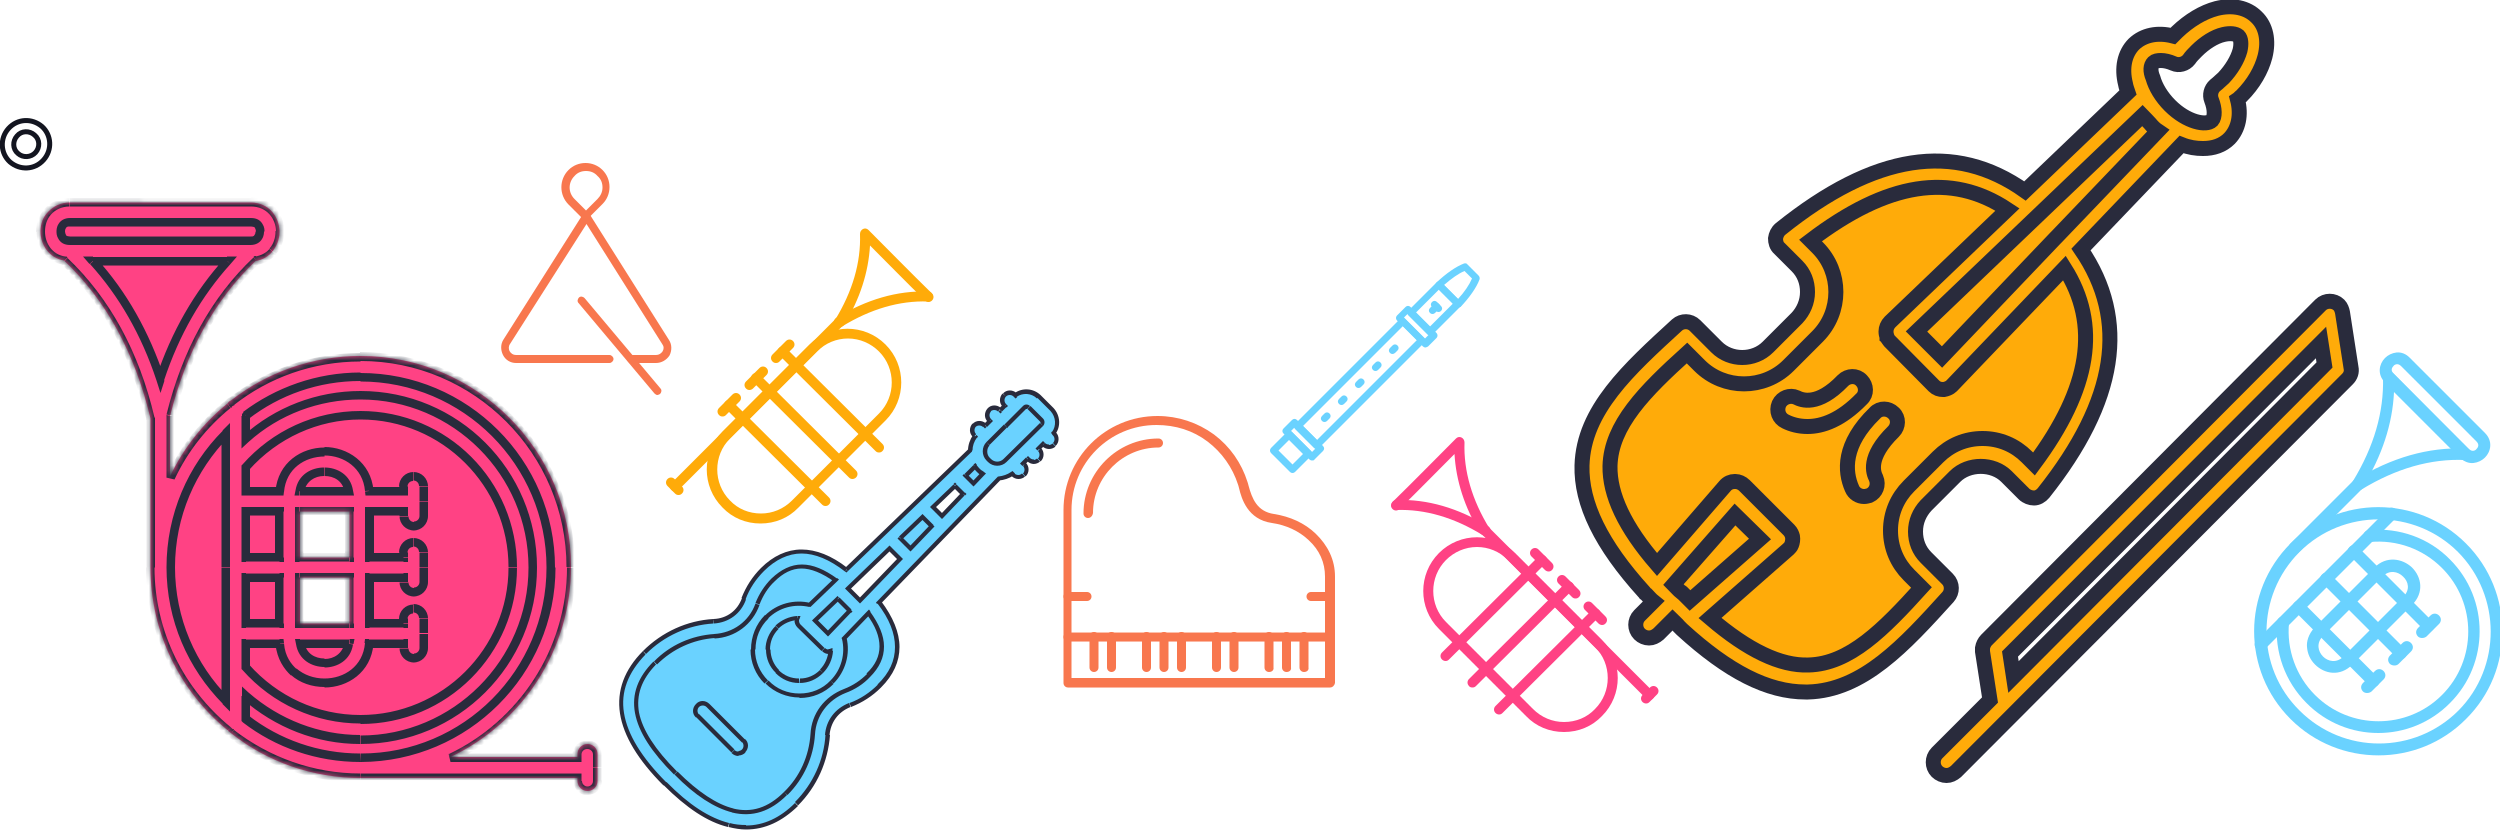 <?xml version="1.0" encoding="utf-8"?>
<!-- Generator: Adobe Illustrator 22.0.0, SVG Export Plug-In . SVG Version: 6.00 Build 0)  -->
<svg version="1.1" id="Layer_1" xmlns="http://www.w3.org/2000/svg" xmlns:xlink="http://www.w3.org/1999/xlink" x="0px" y="0px"
	 viewBox="0 0 500 167" style="enable-background:new 0 0 500 167;" xml:space="preserve">
<style type="text/css">
	.st0{fill:#FF4284;}
	.st1{fill:#FFFFFF;filter:url(#Adobe_OpacityMaskFilter);}
	.st2{mask:url(#path-1-inside-1_1_);fill:#292B3C;}
	.st3{fill:#6AD2FF;}
	.st4{fill:#FFAB09;}
	.st5{fill:#F8774E;}
	.st6{fill:#292B3C;}
	.st7{fill:#FFFFFF;}
	.st8{fill:#FFFFFF;stroke:#131520;}
	.st9{fill:none;stroke:#292B3C;stroke-width:3;}
</style>
<path class="st0" d="M8.1,46.3c0,2.6,1.7,5.3,4.7,5.8C21.2,60,27,70.6,30.1,83.7c0,0,0,0,0,0v29.8l0,0c0,13.1,6,24.9,15.5,32.6
	c0.2,0.2,0.4,0.4,0.7,0.6c7.1,5.6,16.1,8.9,25.9,8.9h0.1h43.2v0.6c0,1.1,0.9,2,2,2c1.1,0,2-0.9,2-2v-2.6c0,0,0,0,0-0.1
	c0,0,0,0,0-0.1v-2.6c0-1.1-0.9-2-2-2c-1.1,0-2,0.9-2,2v0.6H90.1c14.3-6.8,24.1-21.3,24.1-38.1c0-23.2-18.9-42.1-42.1-42.1
	c-9.7,0-18.7,3.3-25.9,8.9c-0.3,0.1-0.5,0.3-0.7,0.6c-4.8,3.9-8.8,8.9-11.5,14.6V83.2c0,0,0,0,0,0c3.2-12.8,8.9-23.2,17.1-31
	c1.3-0.2,2.4-0.8,3.3-1.8c0.9-1.1,1.5-2.5,1.5-4c0-2.9-2-5.9-5.8-5.9H14c-1.8,0-3.3,0.7-4.4,1.9C8.6,43.4,8.1,44.8,8.1,46.3z
	 M14,44.4c-1.7,0-1.8,1.4-1.8,1.9c0,0.4,0.1,1.9,1.8,1.9h36.2c1.7,0,1.8-1.4,1.8-1.9c0-0.4-0.1-1.9-1.8-1.9H14z M45.5,52.2H18.6
	c5.9,6.5,10.4,14.4,13.4,23.6C35.1,66.6,39.6,58.7,45.5,52.2z M72.2,151.5c21,0,38-17.1,38-38.1c0-21-17.1-38.1-38.1-38.1
	c-8.6,0-16.6,2.9-23,7.8v4.6c6.3-5.6,14.4-8.7,23-8.7c19,0,34.5,15.5,34.5,34.4s-15.5,34.4-34.5,34.4c-8.5,0-16.7-3.1-23-8.7v4.6
	c6.4,4.9,14.3,7.7,22.9,7.8H72.2L72.2,151.5z M49.2,133.5c5.8,6.6,14.2,10.4,23,10.4c16.8,0,30.4-13.6,30.4-30.4
	S88.9,83.1,72.1,83.1c-8.8,0-17.1,3.8-23,10.4v4.8h6.8c0.5-5.2,4.7-7.9,9-7.9s8.5,2.7,9,7.9h6.9v-0.9c0-1.1,0.9-2,2-2
	c1.1,0,2,0.9,2,2v2.9c0,0,0,0,0,0.1c0,0,0,0,0,0.1v2.9c0,1.1-0.9,2-2,2c-1.1,0-2-0.9-2-2v-0.9h-6.8v9.2h6.8v-0.9c0-1.1,0.9-2,2-2
	c1.1,0,2,0.9,2,2v2.9c0,0,0,0,0,0.1s0,0,0,0.1v2.9c0,1.1-0.9,2-2,2c-1.1,0-2-0.9-2-2v-0.9h-6.8v9.2h6.8v-0.9c0-1.1,0.9-2,2-2
	c1.1,0,2,0.9,2,2v2.9c0,0,0,0,0,0.1s0,0,0,0.1v2.8c0,1.1-0.9,2-2,2c-1.1,0-2-0.9-2-2v-0.9h-6.9c-0.5,5.2-4.7,7.9-9,7.9
	c-2.3,0-4.5-0.8-6.1-2.2c-1.2-1-2.6-2.8-2.8-5.7h-6.8V133.5z M69.8,98.2c-0.4-2.7-2.7-3.9-4.9-3.9c-2.2,0-4.4,1.2-4.9,3.9H69.8z
	 M69.9,102.3v9.2h-9.9v-9.2H69.9z M55.9,102.3h-6.7v9.2h6.7V102.3z M45.1,100.2V86.7c-6.8,6.9-11,16.3-11,26.8s4.2,19.9,11,26.8
	v-13.5v-13.2V100.2z M49.2,124.7h6.7v-9.2h-6.7V124.7z M60,128.7c0.4,2.7,2.7,3.9,4.9,3.9c2.2,0,4.4-1.2,4.9-3.9H60z M69.9,124.7
	h-9.9v-9.2h9.9V124.7z"/>
<defs>
	<filter id="Adobe_OpacityMaskFilter" filterUnits="userSpaceOnUse" x="7.3" y="39.6" width="113.1" height="119.5">
		<feColorMatrix  type="matrix" values="1 0 0 0 0  0 1 0 0 0  0 0 1 0 0  0 0 0 1 0"/>
	</filter>
</defs>
<mask maskUnits="userSpaceOnUse" x="7.3" y="39.6" width="113.1" height="119.5" id="path-1-inside-1_1_">
	<path class="st1" d="M8.1,46.3c0,2.6,1.7,5.3,4.7,5.8C21.2,60,27,70.6,30.1,83.7c0,0,0,0,0,0v29.8l0,0c0,13.1,6,24.9,15.5,32.6
		c0.2,0.2,0.4,0.4,0.7,0.6c7.1,5.6,16.1,8.9,25.9,8.9h0.1h43.2v0.6c0,1.1,0.9,2,2,2c1.1,0,2-0.9,2-2v-2.6c0,0,0,0,0-0.1
		c0,0,0,0,0-0.1v-2.6c0-1.1-0.9-2-2-2c-1.1,0-2,0.9-2,2v0.6H90.1c14.3-6.8,24.1-21.3,24.1-38.1c0-23.2-18.9-42.1-42.1-42.1
		c-9.7,0-18.7,3.3-25.9,8.9c-0.3,0.1-0.5,0.3-0.7,0.6c-4.8,3.9-8.8,8.9-11.5,14.6V83.2c0,0,0,0,0,0c3.2-12.8,8.9-23.2,17.1-31
		c1.3-0.2,2.4-0.8,3.3-1.8c0.9-1.1,1.5-2.5,1.5-4c0-2.9-2-5.9-5.8-5.9H14c-1.8,0-3.3,0.7-4.4,1.9C8.6,43.4,8.1,44.8,8.1,46.3z
		 M14,44.4c-1.7,0-1.8,1.4-1.8,1.9c0,0.4,0.1,1.9,1.8,1.9h36.2c1.7,0,1.8-1.4,1.8-1.9c0-0.4-0.1-1.9-1.8-1.9H14z M45.5,52.2H18.6
		c5.9,6.5,10.4,14.4,13.4,23.6C35.1,66.6,39.6,58.7,45.5,52.2z M72.2,151.5c21,0,38-17.1,38-38.1c0-21-17.1-38.1-38.1-38.1
		c-8.6,0-16.6,2.9-23,7.8v4.6c6.3-5.6,14.4-8.7,23-8.7c19,0,34.5,15.5,34.5,34.4s-15.5,34.4-34.5,34.4c-8.5,0-16.7-3.1-23-8.7v4.6
		c6.4,4.9,14.3,7.7,22.9,7.8H72.2L72.2,151.5z M49.2,133.5c5.8,6.6,14.2,10.4,23,10.4c16.8,0,30.4-13.6,30.4-30.4
		S88.9,83.1,72.1,83.1c-8.8,0-17.1,3.8-23,10.4v4.8h6.8c0.5-5.2,4.7-7.9,9-7.9s8.5,2.7,9,7.9h6.9v-0.9c0-1.1,0.9-2,2-2
		c1.1,0,2,0.9,2,2v2.9c0,0,0,0,0,0.1c0,0,0,0,0,0.1v2.9c0,1.1-0.9,2-2,2c-1.1,0-2-0.9-2-2v-0.9h-6.8v9.2h6.8v-0.9c0-1.1,0.9-2,2-2
		c1.1,0,2,0.9,2,2v2.9c0,0,0,0,0,0.1s0,0,0,0.1v2.9c0,1.1-0.9,2-2,2c-1.1,0-2-0.9-2-2v-0.9h-6.8v9.2h6.8v-0.9c0-1.1,0.9-2,2-2
		c1.1,0,2,0.9,2,2v2.9c0,0,0,0,0,0.1s0,0,0,0.1v2.8c0,1.1-0.9,2-2,2c-1.1,0-2-0.9-2-2v-0.9h-6.9c-0.5,5.2-4.7,7.9-9,7.9
		c-2.3,0-4.5-0.8-6.1-2.2c-1.2-1-2.6-2.8-2.8-5.7h-6.8V133.5z M69.8,98.2c-0.4-2.7-2.7-3.9-4.9-3.9c-2.2,0-4.4,1.2-4.9,3.9H69.8z
		 M69.9,102.3v9.2h-9.9v-9.2H69.9z M55.9,102.3h-6.7v9.2h6.7V102.3z M45.1,100.2V86.7c-6.8,6.9-11,16.3-11,26.8s4.2,19.9,11,26.8
		v-13.5v-13.2V100.2z M49.2,124.7h6.7v-9.2h-6.7V124.7z M60,128.7c0.4,2.7,2.7,3.9,4.9,3.9c2.2,0,4.4-1.2,4.9-3.9H60z M69.9,124.7
		h-9.9v-9.2h9.9V124.7z"/>
</mask>
<path class="st2" d="M12.9,52.1l0.6-0.6l-0.2-0.2l-0.3,0L12.9,52.1z M30.1,83.7l0.8-0.2l0,0L30.1,83.7z M30.1,83.7H31v-0.1l0-0.1
	L30.1,83.7z M45.6,146.1l0.7-0.5l-0.1-0.1l-0.1-0.1L45.6,146.1z M46.3,146.6l0.5-0.7l-0.1-0.1l-0.1,0L46.3,146.6z M72.1,155.6v0.9h0
	L72.1,155.6z M72.2,155.6v-0.9h0L72.2,155.6z M115.4,155.6h0.9v-0.9h-0.9V155.6z M119.5,153.6l-0.9,0v0v0H119.5z M119.5,153.5h-0.9
	v0v0L119.5,153.5z M115.4,151.5v0.9h0.9v-0.9H115.4z M90.1,151.5l-0.4-0.8l0.4,1.7V151.5z M46.3,80.3l0.4,0.8l0.1,0l0.1-0.1
	L46.3,80.3z M45.6,80.9l0.6,0.7l0.1-0.1l0.1-0.1L45.6,80.9z M34.1,95.5h-0.9l1.7,0.4L34.1,95.5z M34.1,83.2l-0.8-0.2l0,0.1l0,0.1
	L34.1,83.2z M51.3,52.1l-0.1-0.9l-0.3,0l-0.2,0.2L51.3,52.1z M54.6,50.3l0.7,0.6l0,0L54.6,50.3z M9.6,42.3l0.7,0.6l0,0L9.6,42.3z
	 M18.6,52.2v-0.9h-2l1.3,1.5L18.6,52.2z M45.5,52.2l0.6,0.6l1.3-1.5h-2V52.2z M32.1,75.8l-0.8,0.3l0.8,2.5l0.8-2.5L32.1,75.8z
	 M72.2,151.5v0.9h0L72.2,151.5z M49.2,83.2l-0.5-0.7l-0.3,0.3v0.4H49.2z M49.2,87.8h-0.9v1.9l1.4-1.3L49.2,87.8z M49.2,139.2
	l0.6-0.6l-1.4-1.3v1.9H49.2z M49.2,143.8h-0.9v0.4l0.3,0.3L49.2,143.8z M72.1,151.5l0,0.9h0L72.1,151.5z M72.1,151.5v-0.9h0
	L72.1,151.5z M49.2,133.5h-0.9v0.3l0.2,0.2L49.2,133.5z M49.2,93.5l-0.7-0.6l-0.2,0.2v0.3H49.2z M49.2,98.2h-0.9v0.9h0.9V98.2z
	 M55.9,98.2v0.9h0.8l0.1-0.8L55.9,98.2z M73.8,98.2L73,98.3l0.1,0.8h0.8V98.2z M80.7,98.2v0.9h0.9v-0.9H80.7z M84.8,100.2h-0.9v0
	l0,0L84.8,100.2z M84.8,100.3l-0.9,0l0,0v0H84.8z M80.7,102.3h0.9v-0.9h-0.9V102.3z M73.9,102.3v-0.9H73v0.9H73.9z M73.9,111.5H73
	v0.9h0.9V111.5z M80.7,111.5v0.9h0.9v-0.9H80.7z M84.8,113.4h-0.9v0l0,0L84.8,113.4z M84.8,113.5l-0.9,0l0,0v0H84.8z M80.7,115.5
	h0.9v-0.9h-0.9V115.5z M73.9,115.5v-0.9H73v0.9H73.9z M73.9,124.7H73v0.9h0.9V124.7z M80.7,124.7v0.9h0.9v-0.9H80.7z M84.8,126.6
	h-0.9v0l0,0L84.8,126.6z M84.8,126.8l-0.9,0l0,0v0H84.8z M80.7,128.7h0.9v-0.9h-0.9V128.7z M73.8,128.7v-0.9H73l-0.1,0.8L73.8,128.7
	z M58.8,134.4l0.6-0.7l0,0L58.8,134.4z M55.9,128.7l0.9-0.1l-0.1-0.8h-0.8V128.7z M49.2,128.7v-0.9h-0.9v0.9H49.2z M69.8,98.2v0.9h1
	l-0.2-1L69.8,98.2z M60,98.2l-0.9-0.1l-0.2,1h1V98.2z M69.9,111.5v0.9h0.9v-0.9H69.9z M69.9,102.3h0.9v-0.9h-0.9V102.3z M59.9,111.5
	H59v0.9h0.9V111.5z M59.9,102.3v-0.9H59v0.9H59.9z M49.2,102.3v-0.9h-0.9v0.9H49.2z M55.9,102.3h0.9v-0.9h-0.9V102.3z M49.2,111.5
	h-0.9v0.9h0.9V111.5z M55.9,111.5v0.9h0.9v-0.9H55.9z M45.1,86.7H46v-2.1l-1.5,1.5L45.1,86.7z M45.1,140.2l-0.6,0.6l1.5,1.5v-2.1
	H45.1z M55.9,124.7v0.9h0.9v-0.9H55.9z M49.2,124.7h-0.9v0.9h0.9V124.7z M55.9,115.5h0.9v-0.9h-0.9V115.5z M49.2,115.5v-0.9h-0.9
	v0.9H49.2z M60,128.7v-0.9h-1l0.2,1L60,128.7z M69.8,128.7l0.9,0.1l0.2-1h-1V128.7z M59.9,124.7H59v0.9h0.9V124.7z M69.9,124.7v0.9
	h0.9v-0.9H69.9z M59.9,115.5v-0.9H59v0.9H59.9z M69.9,115.5h0.9v-0.9h-0.9V115.5z M13,51.3c-2.6-0.4-4-2.7-4-5H7.3
	c0,2.9,1.9,6.1,5.5,6.7L13,51.3z M30.9,83.5c-3.1-13.2-9-23.9-17.4-31.9l-1.2,1.3c8.2,7.7,13.9,18.2,17,31.1L30.9,83.5z M30.9,83.5
	C30.9,83.5,30.9,83.5,30.9,83.5l-1.7,0.4c0,0,0,0,0,0.1L30.9,83.5z M31,113.5V83.7h-1.7v29.8H31z M31,113.5L31,113.5h-1.7l0,0H31z
	 M46.1,145.4c-9.3-7.6-15.2-19.1-15.2-31.9h-1.7c0,13.4,6.2,25.4,15.8,33.3L46.1,145.4z M46.7,145.9c-0.2-0.1-0.3-0.2-0.4-0.3
	l-1.4,1.1c0.3,0.3,0.6,0.6,1,0.8L46.7,145.9z M72.1,154.7c-9.5,0-18.3-3.3-25.3-8.7l-1.1,1.4c7.3,5.7,16.5,9.1,26.4,9.1V154.7z
	 M72.2,154.7L72.2,154.7l-0.1,1.7h0.1L72.2,154.7z M115.4,154.7H72.2v1.7h43.2V154.7z M116.3,156.2v-0.6h-1.7v0.6H116.3z
	 M117.5,157.3c-0.6,0-1.1-0.5-1.1-1.1h-1.7c0,1.6,1.3,2.9,2.9,2.9V157.3z M118.6,156.2c0,0.6-0.5,1.1-1.1,1.1v1.7
	c1.6,0,2.9-1.3,2.9-2.9H118.6z M118.6,153.6v2.6h1.7v-2.6H118.6z M118.6,153.6C118.6,153.6,118.6,153.6,118.6,153.6l1.7,0.1
	c0,0,0-0.1,0-0.1H118.6z M118.6,153.5C118.6,153.5,118.6,153.5,118.6,153.5l1.7,0c0,0,0-0.1,0-0.1L118.6,153.5z M118.6,150.9v2.6
	h1.7v-2.6H118.6z M117.5,149.8c0.6,0,1.1,0.5,1.1,1.1h1.7c0-1.6-1.3-2.9-2.9-2.9V149.8z M116.3,150.9c0-0.6,0.5-1.1,1.1-1.1v-1.7
	c-1.6,0-2.9,1.3-2.9,2.9H116.3z M116.3,151.5v-0.6h-1.7v0.6H116.3z M90.1,152.4h25.3v-1.7H90.1V152.4z M113.4,113.5
	c0,16.4-9.7,30.7-23.6,37.3l0.7,1.6c14.5-6.9,24.6-21.7,24.6-38.9H113.4z M72.1,72.2c22.7,0,41.2,18.5,41.2,41.2h1.7
	c0-23.7-19.3-43-43-43V72.2z M46.8,81c7-5.5,15.8-8.7,25.3-8.7v-1.7c-9.9,0-19.1,3.4-26.4,9.1L46.8,81z M46.3,81.4
	c0.1-0.1,0.2-0.2,0.4-0.3l-0.8-1.6c-0.4,0.2-0.7,0.5-1,0.8L46.3,81.4z M34.9,95.9c2.6-5.6,6.5-10.5,11.2-14.3L45,80.2
	c-4.9,4-8.9,9.1-11.7,14.9L34.9,95.9z M33.3,83.2v12.3H35V83.2H33.3z M33.3,83.2C33.3,83.2,33.3,83.2,33.3,83.2l1.7,0c0,0,0,0,0,0
	L33.3,83.2z M50.7,51.5C42.3,59.4,36.5,70,33.3,82.9l1.7,0.4c3.1-12.7,8.8-23,16.9-30.6L50.7,51.5z M53.9,49.8
	c-0.7,0.8-1.7,1.3-2.8,1.5l0.3,1.7c1.5-0.3,2.8-1,3.8-2.1L53.9,49.8z M55.1,46.3c0,1.3-0.4,2.5-1.2,3.4l1.3,1.1
	c1.1-1.2,1.7-2.9,1.7-4.6H55.1z M50.2,41.3c3.2,0,5,2.5,5,5h1.7c0-3.2-2.3-6.8-6.7-6.8V41.3z M14,41.3h36.2v-1.7H14V41.3z
	 M10.2,42.9c0.9-1,2.2-1.6,3.7-1.6v-1.7c-2,0-3.8,0.8-5,2.2L10.2,42.9z M9,46.3c0-1.3,0.4-2.5,1.2-3.4l-1.3-1.1
	c-1.1,1.2-1.7,2.9-1.7,4.6H9z M13,46.3c0-0.2,0-0.4,0.2-0.7c0.1-0.1,0.1-0.2,0.2-0.2c0.1-0.1,0.3-0.1,0.6-0.1v-1.7
	c-1.1,0-1.9,0.5-2.3,1.2c-0.4,0.6-0.4,1.3-0.4,1.5H13z M14,47.3c-0.3,0-0.5-0.1-0.6-0.1c-0.1-0.1-0.2-0.1-0.2-0.2
	c-0.1-0.2-0.2-0.5-0.2-0.7h-1.7c0,0.3,0,0.9,0.4,1.5c0.4,0.7,1.1,1.2,2.3,1.2V47.3z M50.2,47.3H14v1.7h36.2V47.3z M51.1,46.3
	c0,0.2,0,0.4-0.2,0.7c-0.1,0.1-0.1,0.2-0.2,0.2c-0.1,0.1-0.3,0.1-0.6,0.1v1.7c1.1,0,1.9-0.5,2.3-1.2c0.4-0.6,0.4-1.3,0.4-1.5H51.1z
	 M50.2,45.3c0.3,0,0.5,0.1,0.6,0.1c0.1,0.1,0.2,0.1,0.2,0.2c0.1,0.2,0.2,0.5,0.2,0.7h1.7c0-0.3,0-0.9-0.4-1.5
	c-0.4-0.7-1.1-1.2-2.3-1.2V45.3z M14,45.3h36.2v-1.7H14V45.3z M18.6,53.1h26.9v-1.7H18.6V53.1z M32.9,75.6
	c-3.1-9.3-7.6-17.3-13.6-23.9L18,52.8c5.8,6.4,10.3,14.2,13.3,23.3L32.9,75.6z M44.9,51.7c-6,6.6-10.6,14.6-13.7,23.9l1.6,0.5
	c3-9.1,7.5-16.9,13.3-23.3L44.9,51.7z M109.3,113.5c0,20.5-16.6,37.2-37.1,37.2l0,1.7c21.4-0.1,38.9-17.5,38.9-38.9H109.3z
	 M72.1,76.3c20.5,0,37.2,16.7,37.2,37.2h1.7c0-21.5-17.5-38.9-38.9-38.9V76.3z M49.7,83.8c6.2-4.8,14-7.6,22.4-7.6v-1.7
	c-8.8,0-17,3-23.5,7.9L49.7,83.8z M50,87.8v-4.6h-1.7v4.6H50z M49.7,88.4c6.1-5.5,14.1-8.5,22.4-8.5v-1.7c-8.7,0-17.1,3.2-23.5,9
	L49.7,88.4z M72.1,79.9c18.5,0,33.6,15.1,33.6,33.6h1.7c0-19.5-15.8-35.3-35.3-35.3V79.9z M105.7,113.5c0,18.5-15.1,33.6-33.6,33.6
	v1.7c19.5,0,35.3-15.8,35.3-35.3H105.7z M72.1,147c-8.3,0-16.2-3.1-22.4-8.5l-1.2,1.3c6.5,5.7,14.8,9,23.5,9V147z M50,143.8v-4.6
	h-1.7v4.6H50z M72.1,150.7c-8.4,0-16.2-2.8-22.4-7.6l-1.1,1.4c6.5,5,14.7,7.9,23.5,7.9L72.1,150.7z M72.1,150.7L72.1,150.7l0,1.7h0
	L72.1,150.7z M72.2,150.7L72.2,150.7l-0.1,1.7h0.1V150.7z M48.5,134c6,6.8,14.6,10.7,23.6,10.7V143c-8.6,0-16.6-3.7-22.3-10.1
	L48.5,134z M72.1,144.8c17.3,0,31.3-14,31.3-31.3h-1.7c0,16.3-13.3,29.5-29.6,29.5V144.8z M103.4,113.5c0-17.3-14-31.3-31.3-31.3
	v1.7c16.3,0,29.6,13.3,29.6,29.5H103.4z M72.1,82.2c-9.1,0-17.6,3.9-23.6,10.7l1.3,1.1c5.7-6.4,13.8-10.1,22.3-10.1V82.2z M50,98.2
	v-4.8h-1.7v4.8H50z M55.9,97.4h-6.8v1.7h6.8V97.4z M64.9,89.5c-4.6,0-9.3,3-9.8,8.7l1.7,0.2c0.4-4.7,4.2-7.1,8.1-7.1V89.5z
	 M74.7,98.1c-0.5-5.7-5.3-8.7-9.8-8.7v1.7c3.9,0,7.7,2.5,8.1,7.1L74.7,98.1z M80.7,97.4h-6.9v1.7h6.9V97.4z M79.9,97.3v0.9h1.7v-0.9
	H79.9z M82.7,94.4c-1.6,0-2.9,1.3-2.9,2.9h1.7c0-0.6,0.5-1.1,1.1-1.1V94.4z M85.6,97.3c0-1.6-1.3-2.9-2.9-2.9v1.7
	c0.6,0,1.1,0.5,1.1,1.1H85.6z M85.6,100.2v-2.9h-1.7v2.9H85.6z M85.6,100.2C85.6,100.2,85.6,100.2,85.6,100.2l-1.7,0c0,0,0,0,0,0
	H85.6z M85.6,100.3C85.6,100.3,85.6,100.3,85.6,100.3l-1.7-0.1c0,0,0,0,0,0L85.6,100.3z M85.6,103.2v-2.9h-1.7v2.9H85.6z
	 M82.7,106.1c1.6,0,2.9-1.3,2.9-2.9h-1.7c0,0.6-0.5,1.1-1.1,1.1V106.1z M79.9,103.2c0,1.6,1.3,2.9,2.9,2.9v-1.7
	c-0.6,0-1.1-0.5-1.1-1.1H79.9z M79.9,102.3v0.9h1.7v-0.9H79.9z M73.9,103.1h6.8v-1.7h-6.8V103.1z M74.8,111.5v-9.2H73v9.2H74.8z
	 M80.7,110.6h-6.8v1.7h6.8V110.6z M79.9,110.5v0.9h1.7v-0.9H79.9z M82.7,107.6c-1.6,0-2.9,1.3-2.9,2.9h1.7c0-0.6,0.5-1.1,1.1-1.1
	V107.6z M85.6,110.5c0-1.6-1.3-2.9-2.9-2.9v1.7c0.6,0,1.1,0.5,1.1,1.1H85.6z M85.6,113.4v-2.9h-1.7v2.9H85.6z M85.6,113.5
	C85.6,113.4,85.6,113.4,85.6,113.5l-1.7,0c0,0,0,0,0,0H85.6z M85.6,113.6C85.6,113.5,85.6,113.5,85.6,113.6l-1.7-0.1c0,0,0,0,0,0
	L85.6,113.6z M85.6,116.4v-2.9h-1.7v2.9H85.6z M82.7,119.3c1.6,0,2.9-1.3,2.9-2.9h-1.7c0,0.6-0.5,1.1-1.1,1.1V119.3z M79.9,116.4
	c0,1.6,1.3,2.9,2.9,2.9v-1.7c-0.6,0-1.1-0.5-1.1-1.1H79.9z M79.9,115.5v0.9h1.7v-0.9H79.9z M73.9,116.4h6.8v-1.7h-6.8V116.4z
	 M74.8,124.7v-9.2H73v9.2H74.8z M80.7,123.8h-6.8v1.7h6.8V123.8z M79.9,123.7v0.9h1.7v-0.9H79.9z M82.7,120.9
	c-1.6,0-2.9,1.3-2.9,2.9h1.7c0-0.6,0.5-1.1,1.1-1.1V120.9z M85.6,123.7c0-1.6-1.3-2.9-2.9-2.9v1.7c0.6,0,1.1,0.5,1.1,1.1H85.6z
	 M85.6,126.6v-2.9h-1.7v2.9H85.6z M85.6,126.7C85.6,126.7,85.6,126.6,85.6,126.7l-1.7,0c0,0,0,0,0,0H85.6z M85.6,126.8
	C85.6,126.8,85.6,126.7,85.6,126.8l-1.7-0.1c0,0,0,0,0,0L85.6,126.8z M85.6,129.6v-2.8h-1.7v2.8H85.6z M82.7,132.5
	c1.6,0,2.9-1.3,2.9-2.9h-1.7c0,0.6-0.5,1.1-1.1,1.1V132.5z M79.9,129.6c0,1.6,1.3,2.9,2.9,2.9v-1.7c-0.6,0-1.1-0.5-1.1-1.1H79.9z
	 M79.9,128.7v0.9h1.7v-0.9H79.9z M73.8,129.6h6.9v-1.7h-6.9V129.6z M64.9,137.5c4.6,0,9.3-3,9.8-8.7l-1.7-0.2
	c-0.4,4.7-4.2,7.1-8.1,7.1V137.5z M58.2,135c1.8,1.6,4.2,2.4,6.7,2.4v-1.7c-2.1,0-4.1-0.7-5.6-2L58.2,135z M55.1,128.8
	c0.3,3.1,1.8,5.1,3.1,6.3l1.1-1.3c-1-0.9-2.3-2.5-2.5-5.1L55.1,128.8z M49.2,129.6h6.8v-1.7h-6.8V129.6z M50,133.5v-4.8h-1.7v4.8H50
	z M64.9,95.2c1.9,0,3.7,1,4,3.2l1.7-0.3c-0.5-3.2-3.2-4.6-5.7-4.6V95.2z M60.8,98.4c0.4-2.1,2.1-3.2,4-3.2v-1.7
	c-2.5,0-5.2,1.4-5.7,4.6L60.8,98.4z M69.8,97.4H60v1.7h9.8V97.4z M70.7,111.5v-9.2H69v9.2H70.7z M59.9,112.3h9.9v-1.7h-9.9V112.3z
	 M59,102.3v9.2h1.7v-9.2H59z M69.9,101.4h-9.9v1.7h9.9V101.4z M49.2,103.1h6.7v-1.7h-6.7V103.1z M50,111.5v-9.2h-1.7v9.2H50z
	 M55.9,110.6h-6.7v1.7h6.7V110.6z M55,102.3v9.2h1.7v-9.2H55z M44.3,86.7v13.5H46V86.7H44.3z M35,113.5c0-10.2,4.1-19.4,10.8-26.2
	l-1.2-1.2c-7,7-11.3,16.7-11.3,27.4H35z M45.8,139.6c-6.7-6.7-10.8-16-10.8-26.2h-1.7c0,10.7,4.3,20.3,11.3,27.4L45.8,139.6z
	 M44.3,126.7v13.5H46v-13.5H44.3z M44.3,113.5v13.2H46v-13.2H44.3z M44.3,100.2v13.2H46v-13.2H44.3z M55.9,123.8h-6.7v1.7h6.7V123.8
	z M55,115.5v9.2h1.7v-9.2H55z M49.2,116.4h6.7v-1.7h-6.7V116.4z M50,124.7v-9.2h-1.7v9.2H50z M64.9,131.7c-1.9,0-3.7-1-4-3.2
	l-1.7,0.3c0.5,3.2,3.2,4.6,5.7,4.6V131.7z M68.9,128.6c-0.4,2.1-2.1,3.2-4,3.2v1.7c2.5,0,5.2-1.4,5.7-4.6L68.9,128.6z M60,129.6h9.8
	v-1.7H60V129.6z M59.9,125.6h9.9v-1.7h-9.9V125.6z M59,115.5v9.2h1.7v-9.2H59z M69.9,114.6h-9.9v1.7h9.9V114.6z M70.7,124.7v-9.2H69
	v9.2H70.7z"/>
<path class="st3" d="M470.8,97.7c-0.4-0.4-0.5-1-0.2-1.5c4.2-6.9,6.2-13.8,6-20.7c0-0.5,0.3-0.9,0.7-1.1c0.4-0.2,1-0.1,1.3,0.2
	L493.8,90c0.5,0.5,0.5,1.2,0,1.7c-0.5,0.5-1.2,0.5-1.7,0l-13.3-13.3c-0.3,6.4-2.4,12.8-6.3,19.1c-0.3,0.6-1.1,0.7-1.6,0.4
	C470.9,97.9,470.8,97.8,470.8,97.7z"/>
<path class="st3" d="M470.8,97.8c-0.1-0.1-0.1-0.1-0.2-0.2c-0.3-0.6-0.2-1.3,0.4-1.6c7.3-4.5,14.7-6.6,22.1-6.3
	c0.7,0,1.2,0.6,1.1,1.2c0,0.7-0.6,1.2-1.2,1.1c-6.9-0.3-13.8,1.7-20.7,5.9C471.7,98.2,471.1,98.1,470.8,97.8z"/>
<path class="st3" d="M492.1,91.6L477,76.5c-1.6-1.6-1.2-3.7,0-4.9c0.6-0.6,1.4-1,2.3-1.1c1-0.1,1.9,0.3,2.6,1L497,86.6
	c1.6,1.6,1.2,3.7,0,4.9c-0.6,0.6-1.4,1-2.3,1.1C493.7,92.7,492.8,92.3,492.1,91.6z M480.2,73.2c-0.7-0.7-1.4-0.2-1.5,0
	c-0.2,0.2-0.7,0.8,0,1.5l15.1,15.1c0.7,0.7,1.4,0.2,1.5,0c0.2-0.2,0.7-0.8,0-1.5L480.2,73.2z"/>
<path class="st3" d="M458.1,143.8c-9.7-9.7-9.7-25.4,0-35.1c9.7-9.7,25.4-9.7,35.1,0c9.7,9.7,9.7,25.5,0,35.1
	C483.6,153.5,467.8,153.5,458.1,143.8z M491.6,110.4c-8.7-8.7-23-8.7-31.7,0c-8.8,8.8-8.8,23,0,31.7c8.8,8.8,23,8.8,31.8,0
	C500.3,133.4,500.3,119.2,491.6,110.4z"/>
<path class="st3" d="M451.3,129.8c-0.5-0.5-0.5-1.2,0-1.7l26.2-26.2c0.5-0.5,1.2-0.5,1.7,0c0.5,0.5,0.5,1.2,0,1.7L453,129.8
	C452.6,130.2,451.8,130.2,451.3,129.8z"/>
<path class="st3" d="M458.1,110.4c-0.5-0.5-0.5-1.2,0-1.7l12.6-12.6c0.5-0.5,1.2-0.5,1.7,0c0.5,0.5,0.5,1.2,0,1.7l-12.6,12.6
	C459.4,110.9,458.6,110.9,458.1,110.4z"/>
<path class="st3" d="M463,132.9c-1-1-1.5-2.2-1.6-3.5c-0.1-1,0.2-2.5,1.6-4l11.9-11.9c2.4-2.4,5.6-1.8,7.5,0c1.9,1.9,2.5,5,0,7.5
	l-11.9,11.9C468,135.4,464.9,134.8,463,132.9z M480.6,115.3c-1-1-2.7-1.4-4.1,0l-11.9,11.9c-1.4,1.4-1,3.1,0,4.1c1,1,2.7,1.4,4.1,0
	l11.9-11.9C482.1,118,481.7,116.3,480.6,115.3z"/>
<path class="st3" d="M479.3,131.5l-14.9-14.9c-0.5-0.5-0.5-1.2,0-1.7c0.5-0.5,1.2-0.5,1.7,0l14.9,14.9c0.5,0.5,0.5,1.2,0,1.7
	C480.5,132,479.7,132,479.3,131.5z"/>
<path class="st3" d="M478,132.8c-0.5-0.5-0.5-1.2,0-1.7l2.5-2.5c0.5-0.5,1.2-0.5,1.7,0c0.5,0.5,0.5,1.2,0,1.7l-2.5,2.5
	C479.3,133.2,478.5,133.2,478,132.8z"/>
<path class="st3" d="M473.8,137.1l-14.9-14.9c-0.5-0.5-0.5-1.2,0-1.7c0.5-0.5,1.2-0.5,1.7,0l14.9,14.9c0.5,0.5,0.5,1.2,0,1.7
	C475,137.5,474.2,137.5,473.8,137.1z"/>
<path class="st3" d="M472.6,138.3c-0.5-0.5-0.5-1.2,0-1.7l2.4-2.4c0.5-0.5,1.2-0.5,1.7,0c0.5,0.5,0.5,1.2,0,1.7l-2.4,2.4
	C473.8,138.7,473,138.7,472.6,138.3z"/>
<path class="st3" d="M484.8,126l-14.9-14.9c-0.5-0.5-0.5-1.2,0-1.7c0.5-0.5,1.2-0.5,1.7,0l14.9,14.9c0.5,0.5,0.5,1.2,0,1.7
	C486,126.5,485.3,126.5,484.8,126z"/>
<path class="st3" d="M483.6,127.3c-0.5-0.5-0.5-1.2,0-1.7l2.5-2.5c0.5-0.5,1.2-0.5,1.7,0c0.5,0.5,0.5,1.2,0,1.7l-2.5,2.5
	C484.8,127.7,484,127.7,483.6,127.3z"/>
<path class="st3" d="M461.3,140.6c-4.3-4.3-6.4-10.2-5.9-16.2c0.1-0.7,0.6-1.1,1.3-1.1c0.7,0.1,1.1,0.6,1.1,1.3
	c-0.5,5.3,1.4,10.6,5.2,14.4c7,7,18.4,7,25.4,0c7-7,7-18.4,0-25.4c-3.8-3.8-9-5.7-14.4-5.2c-0.7,0.1-1.2-0.4-1.3-1.1
	c-0.1-0.7,0.4-1.2,1.1-1.3c6.1-0.5,12,1.6,16.2,5.9c7.9,7.9,7.9,20.8,0,28.7C482.1,148.6,469.2,148.6,461.3,140.6z"/>
<path class="st4" d="M152.1,104.7c-2.9,0-5.6-1.1-7.6-3.2c-4.2-4.2-4.2-11,0-15.2l17.4-17.4c4.2-4.2,11-4.2,15.2,0
	c4.2,4.2,4.2,11,0,15.2l-17.4,17.4C157.7,103.6,155,104.7,152.1,104.7z M146,87.7c-3.4,3.4-3.4,9,0,12.4c1.6,1.7,3.8,2.6,6.2,2.6
	c2.3,0,4.5-0.9,6.2-2.6l17.4-17.4c3.4-3.4,3.4-9,0-12.4c-1.6-1.6-3.8-2.6-6.2-2.6c-2.3,0-4.5,0.9-6.2,2.6L146,87.7L146,87.7z"/>
<path class="st4" d="M170.5,95.8c-0.3,0-0.5-0.1-0.7-0.3l-19.3-19.2c-0.4-0.4-0.4-1,0-1.4c0.4-0.4,1-0.4,1.4,0l19.3,19.2
	c0.4,0.4,0.4,1,0,1.4C171,95.7,170.7,95.8,170.5,95.8z"/>
<path class="st4" d="M149.9,78c-0.3,0-0.5-0.1-0.7-0.3c-0.4-0.4-0.4-1,0-1.4l2.7-2.7c0.4-0.4,1-0.4,1.4,0c0.4,0.4,0.4,1,0,1.4
	l-2.7,2.7C150.4,77.9,150.1,78,149.9,78z"/>
<path class="st4" d="M165.1,101.2c-0.3,0-0.5-0.1-0.7-0.3l-19.3-19.2c-0.4-0.4-0.4-1,0-1.4c0.4-0.4,1-0.4,1.4,0l19.3,19.2
	c0.4,0.4,0.4,1,0,1.4C165.6,101.1,165.4,101.2,165.1,101.2z"/>
<path class="st4" d="M144.5,83.3c-0.3,0-0.5-0.1-0.7-0.3c-0.4-0.4-0.4-1,0-1.4l2.7-2.7c0.4-0.4,1-0.4,1.4,0c0.4,0.4,0.4,1,0,1.4
	l-2.7,2.7C145,83.2,144.8,83.3,144.5,83.3z"/>
<path class="st4" d="M175.8,90.5c-0.3,0-0.5-0.1-0.7-0.3L155.8,71c-0.4-0.4-0.4-1,0-1.4c0.4-0.4,1-0.4,1.4,0l19.3,19.2
	c0.4,0.4,0.4,1,0,1.4C176.3,90.4,176.1,90.5,175.8,90.5z"/>
<path class="st4" d="M155.2,72.6c-0.3,0-0.5-0.1-0.7-0.3c-0.4-0.4-0.4-1,0-1.4l2.7-2.7c0.4-0.4,1-0.4,1.4,0c0.4,0.4,0.4,1,0,1.4
	l-2.7,2.7C155.7,72.5,155.5,72.6,155.2,72.6z"/>
<path class="st4" d="M135,98.3c-0.3,0-0.5-0.1-0.7-0.3c-0.4-0.4-0.4-1,0-1.4l32.8-32.8c0.4-0.4,1-0.4,1.4,0c0.4,0.4,0.4,1,0,1.4
	L135.7,98C135.5,98.2,135.2,98.3,135,98.3z"/>
<path class="st4" d="M167.8,65.5c-0.2,0-0.4,0-0.5-0.1c-0.5-0.3-0.6-0.9-0.3-1.4c3.5-5.7,5.2-11.5,5-17.2c0-0.4,0.2-0.8,0.6-1
	c0.4-0.2,0.8-0.1,1.1,0.2c4.2,4.2,8.4,8.5,12.7,12.7c0.4,0.4,0.4,1,0,1.4c-0.4,0.4-1,0.4-1.4,0c-3.7-3.6-7.3-7.3-11-11
	c-0.3,5.3-2,10.7-5.2,15.9C168.5,65.3,168.1,65.5,167.8,65.5z"/>
<path class="st4" d="M135.7,99c-0.3,0-0.5-0.1-0.7-0.3l-1.5-1.5c-0.4-0.4-0.4-1,0-1.4c0.4-0.4,1-0.4,1.4,0l1.5,1.5
	c0.4,0.4,0.4,1,0,1.4C136.2,98.9,136,99,135.7,99z"/>
<path class="st4" d="M167.8,65.5c-0.3,0-0.7-0.2-0.9-0.5c-0.3-0.5-0.1-1.1,0.3-1.4c6.1-3.7,12.2-5.5,18.4-5.3c0.6,0,1,0.5,1,1
	c0,0.5-0.5,1-1,1c0,0,0,0,0,0c-5.7-0.2-11.5,1.5-17.2,5C168.2,65.4,168,65.5,167.8,65.5z"/>
<path class="st0" d="M312.8,146.4c2.9,0,5.6-1.1,7.6-3.2c4.2-4.2,4.2-11,0-15.2L303,110.6c-4.2-4.2-11-4.2-15.2,0
	c-4.2,4.2-4.2,11,0,15.2l17.4,17.4C307.2,145.3,309.9,146.4,312.8,146.4z M319,129.4c3.4,3.4,3.4,9,0,12.4c-1.6,1.7-3.8,2.6-6.2,2.6
	c-2.3,0-4.5-0.9-6.2-2.6l-17.4-17.4c-3.4-3.4-3.4-9,0-12.4c1.6-1.6,3.8-2.6,6.2-2.6c2.3,0,4.5,0.9,6.2,2.6L319,129.4L319,129.4z"/>
<path class="st0" d="M294.5,137.5c0.3,0,0.5-0.1,0.7-0.3l19.3-19.2c0.4-0.4,0.4-1,0-1.4c-0.4-0.4-1-0.4-1.4,0l-19.3,19.2
	c-0.4,0.4-0.4,1,0,1.4C293.9,137.4,294.2,137.5,294.5,137.5z"/>
<path class="st0" d="M315.1,119.7c0.3,0,0.5-0.1,0.7-0.3c0.4-0.4,0.4-1,0-1.4l-2.7-2.7c-0.4-0.4-1-0.4-1.4,0c-0.4,0.4-0.4,1,0,1.4
	l2.7,2.7C314.6,119.6,314.8,119.7,315.1,119.7z"/>
<path class="st0" d="M299.8,142.9c0.3,0,0.5-0.1,0.7-0.3l19.3-19.2c0.4-0.4,0.4-1,0-1.4c-0.4-0.4-1-0.4-1.4,0l-19.3,19.2
	c-0.4,0.4-0.4,1,0,1.4C299.3,142.8,299.6,142.9,299.8,142.9z"/>
<path class="st0" d="M320.4,125c0.3,0,0.5-0.1,0.7-0.3c0.4-0.4,0.4-1,0-1.4l-2.7-2.7c-0.4-0.4-1-0.4-1.4,0c-0.4,0.4-0.4,1,0,1.4
	l2.7,2.7C319.9,124.9,320.2,125,320.4,125z"/>
<path class="st0" d="M289.1,132.2c0.3,0,0.5-0.1,0.7-0.3l19.3-19.2c0.4-0.4,0.4-1,0-1.4c-0.4-0.4-1-0.4-1.4,0l-19.3,19.2
	c-0.4,0.4-0.4,1,0,1.4C288.6,132.1,288.9,132.2,289.1,132.2z"/>
<path class="st0" d="M309.7,114.3c0.3,0,0.5-0.1,0.7-0.3c0.4-0.4,0.4-1,0-1.4l-2.7-2.7c-0.4-0.4-1-0.4-1.4,0c-0.4,0.4-0.4,1,0,1.4
	l2.7,2.7C309.2,114.2,309.5,114.3,309.7,114.3z"/>
<path class="st0" d="M329.9,140c0.3,0,0.5-0.1,0.7-0.3c0.4-0.4,0.4-1,0-1.4l-32.8-32.8c-0.4-0.4-1-0.4-1.4,0s-0.4,1,0,1.4l32.8,32.8
	C329.4,139.9,329.7,140,329.9,140z"/>
<path class="st0" d="M297.1,107.2c0.2,0,0.4,0,0.5-0.1c0.5-0.3,0.6-0.9,0.3-1.4c-3.5-5.7-5.2-11.5-5-17.2c0-0.4-0.2-0.8-0.6-1
	c-0.4-0.2-0.8-0.1-1.1,0.2c-4.2,4.2-8.4,8.5-12.7,12.7c-0.4,0.4-0.4,1,0,1.4c0.4,0.4,1,0.4,1.4,0c3.7-3.6,7.3-7.3,11-11
	c0.3,5.3,2,10.7,5.2,15.9C296.5,107,296.8,107.2,297.1,107.2z"/>
<path class="st0" d="M329.2,140.7c0.3,0,0.5-0.1,0.7-0.3l1.5-1.5c0.4-0.4,0.4-1,0-1.4c-0.4-0.4-1-0.4-1.4,0l-1.5,1.5
	c-0.4,0.4-0.4,1,0,1.4C328.7,140.6,329,140.7,329.2,140.7z"/>
<path class="st0" d="M297.1,107.2c0.3,0,0.7-0.2,0.9-0.5c0.3-0.5,0.1-1.1-0.3-1.4c-6.1-3.7-12.2-5.5-18.4-5.3c-0.6,0-1,0.5-1,1
	c0,0.5,0.5,1,1,1c0,0,0,0,0,0c5.7-0.2,11.5,1.5,17.2,5C296.8,107.1,296.9,107.2,297.1,107.2z"/>
<path class="st5" d="M266,137.5h-52.4c-0.5,0-0.9-0.4-0.9-0.9V102c0-10.4,8.4-18.8,18.8-18.8c4.1,0,8,1.3,11.3,3.7
	c3.2,2.4,5.5,5.7,6.7,9.5c0.1,0.2,0.1,0.4,0.2,0.7c0.7,2.6,1.7,5.2,5.1,5.7c3.2,0.5,6.1,1.8,8.3,3.9c0,0,0,0,0,0
	c2.5,2.4,3.9,5.3,3.9,8.6v21.3C266.9,137.1,266.5,137.5,266,137.5z M214.5,135.6h50.5v-20.3c0-2.8-1.1-5.3-3.3-7.3
	c-1.9-1.8-4.5-3-7.3-3.4c-4.9-0.7-6.1-4.9-6.6-7c-0.1-0.3-0.1-0.5-0.2-0.7c-1.1-3.4-3.2-6.4-6.1-8.6c-2.9-2.2-6.4-3.3-10.2-3.3
	c-9.4,0-17,7.6-17,17V135.6L214.5,135.6z"/>
<path class="st5" d="M266,128.3h-52.4c-0.5,0-0.9-0.4-0.9-0.9c0-0.5,0.4-0.9,0.9-0.9H266c0.5,0,0.9,0.4,0.9,0.9
	C266.9,127.8,266.5,128.3,266,128.3z"/>
<path class="st5" d="M218.8,134.4c-0.5,0-0.9-0.4-0.9-0.9v-6.2c0-0.5,0.4-0.9,0.9-0.9c0.5,0,0.9,0.4,0.9,0.9v6.2
	C219.7,134,219.3,134.4,218.8,134.4z"/>
<path class="st5" d="M222.3,134.4c-0.5,0-0.9-0.4-0.9-0.9v-6.2c0-0.5,0.4-0.9,0.9-0.9c0.5,0,0.9,0.4,0.9,0.9v6.2
	C223.2,134,222.8,134.4,222.3,134.4z"/>
<path class="st5" d="M229.3,134.4c-0.5,0-0.9-0.4-0.9-0.9v-6.2c0-0.5,0.4-0.9,0.9-0.9c0.5,0,0.9,0.4,0.9,0.9v6.2
	C230.2,134,229.8,134.4,229.3,134.4z"/>
<path class="st5" d="M232.8,134.4c-0.5,0-0.9-0.4-0.9-0.9v-6.2c0-0.5,0.4-0.9,0.9-0.9c0.5,0,0.9,0.4,0.9,0.9v6.2
	C233.7,134,233.3,134.4,232.8,134.4z"/>
<path class="st5" d="M236.3,134.4c-0.5,0-0.9-0.4-0.9-0.9v-6.2c0-0.5,0.4-0.9,0.9-0.9c0.5,0,0.9,0.4,0.9,0.9v6.2
	C237.2,134,236.8,134.4,236.3,134.4z"/>
<path class="st5" d="M243.3,134.4c-0.5,0-0.9-0.4-0.9-0.9v-6.2c0-0.5,0.4-0.9,0.9-0.9c0.5,0,0.9,0.4,0.9,0.9v6.2
	C244.2,134,243.8,134.4,243.3,134.4z"/>
<path class="st5" d="M246.8,134.4c-0.5,0-0.9-0.4-0.9-0.9v-6.2c0-0.5,0.4-0.9,0.9-0.9c0.5,0,0.9,0.4,0.9,0.9v6.2
	C247.7,134,247.3,134.4,246.8,134.4z"/>
<path class="st5" d="M253.8,134.4c-0.5,0-0.9-0.4-0.9-0.9v-6.2c0-0.5,0.4-0.9,0.9-0.9c0.5,0,0.9,0.4,0.9,0.9v6.2
	C254.8,134,254.4,134.4,253.8,134.4z"/>
<path class="st5" d="M257.3,134.4c-0.5,0-0.9-0.4-0.9-0.9v-6.2c0-0.5,0.4-0.9,0.9-0.9c0.5,0,0.9,0.4,0.9,0.9v6.2
	C258.3,134,257.9,134.4,257.3,134.4z"/>
<path class="st5" d="M260.8,134.4c-0.5,0-0.9-0.4-0.9-0.9v-6.2c0-0.5,0.4-0.9,0.9-0.9c0.5,0,0.9,0.4,0.9,0.9v6.2
	C261.8,134,261.4,134.4,260.8,134.4z"/>
<path class="st5" d="M217.6,103.6c-0.5,0-0.9-0.4-0.9-0.9c0-8.2,6.7-15,15-15c0.5,0,0.9,0.4,0.9,0.9c0,0.5-0.4,0.9-0.9,0.9
	c-7.2,0-13.1,5.9-13.1,13.1C218.5,103.2,218.1,103.6,217.6,103.6z"/>
<path class="st5" d="M217.4,120.2h-3.8c-0.5,0-0.9-0.4-0.9-0.9c0-0.5,0.4-0.9,0.9-0.9h3.8c0.5,0,0.9,0.4,0.9,0.9
	C218.3,119.8,217.9,120.2,217.4,120.2z"/>
<path class="st5" d="M266,120.2h-3.8c-0.5,0-0.9-0.4-0.9-0.9c0-0.5,0.4-0.9,0.9-0.9h3.8c0.5,0,0.9,0.4,0.9,0.9
	C266.9,119.8,266.5,120.2,266,120.2z"/>
<path class="st3" d="M263.3,89.8L263.3,89.8c-0.2,0-0.4-0.1-0.5-0.2l-3.8-3.8c-0.3-0.3-0.3-0.7,0-1l21-21c0.1-0.1,0.3-0.2,0.5-0.2h0
	c0.2,0,0.4,0.1,0.5,0.2l3.8,3.8c0.3,0.3,0.3,0.7,0,1l-21,21C263.7,89.7,263.5,89.8,263.3,89.8z M260.6,85.2l2.8,2.8l20-20l-2.8-2.8
	L260.6,85.2z"/>
<path class="st3" d="M278.5,70.8c-0.2,0-0.4-0.1-0.5-0.2c-0.3-0.3-0.3-0.7,0-1l0.5-0.5c0.3-0.3,0.7-0.3,1,0c0.3,0.3,0.3,0.7,0,1
	l-0.5,0.5C278.8,70.7,278.7,70.8,278.5,70.8z"/>
<path class="st3" d="M275.1,74.2c-0.2,0-0.4-0.1-0.5-0.2c-0.3-0.3-0.3-0.7,0-1l0.5-0.5c0.3-0.3,0.7-0.3,1,0c0.3,0.3,0.3,0.7,0,1
	l-0.5,0.5C275.5,74.1,275.3,74.2,275.1,74.2z"/>
<path class="st3" d="M271.7,77.6c-0.2,0-0.4-0.1-0.5-0.2c-0.3-0.3-0.3-0.7,0-1l0.5-0.5c0.3-0.3,0.7-0.3,1,0c0.3,0.3,0.3,0.7,0,1
	l-0.5,0.5C272.1,77.5,271.9,77.6,271.7,77.6z"/>
<path class="st3" d="M268.3,81c-0.2,0-0.4-0.1-0.5-0.2c-0.3-0.3-0.3-0.7,0-1l0.5-0.5c0.3-0.3,0.7-0.3,1,0c0.3,0.3,0.3,0.7,0,1
	l-0.5,0.5C268.7,80.9,268.5,81,268.3,81z"/>
<path class="st3" d="M264.9,84.4c-0.2,0-0.4-0.1-0.5-0.2c-0.3-0.3-0.3-0.7,0-1l0.5-0.5c0.3-0.3,0.7-0.3,1,0c0.3,0.3,0.3,0.7,0,1
	l-0.5,0.5C265.3,84.3,265.1,84.4,264.9,84.4z"/>
<path class="st3" d="M286,67.1L286,67.1c-0.2,0-0.4-0.1-0.5-0.2l-3.8-3.8c-0.3-0.3-0.3-0.7,0-1l5.6-5.6c0.3-0.3,0.7-0.3,1,0l3.8,3.8
	c0.1,0.1,0.2,0.3,0.2,0.5c0,0.2-0.1,0.4-0.2,0.5l-5.6,5.6C286.4,67,286.2,67.1,286,67.1z M283.2,62.5l2.8,2.8l4.6-4.6l-2.8-2.8
	L283.2,62.5z"/>
<path class="st3" d="M287.7,62.4c-0.2,0-0.4-0.1-0.5-0.2l-0.8-0.8c-0.3-0.3-0.3-0.7,0-1c0.3-0.3,0.7-0.3,1,0l0.8,0.8
	c0.3,0.3,0.3,0.7,0,1C288.1,62.3,287.9,62.4,287.7,62.4z"/>
<path class="st3" d="M286.5,62.8c-0.2,0-0.4-0.1-0.5-0.2c-0.3-0.3-0.3-0.7,0-1l0.8-0.8c0.3-0.3,0.7-0.3,1,0c0.3,0.3,0.3,0.7,0,1
	l-0.8,0.8C286.9,62.7,286.7,62.8,286.5,62.8z"/>
<path class="st3" d="M262.4,92.1c-0.2,0-0.4-0.1-0.5-0.2l-5.2-5.2c-0.3-0.3-0.3-0.7,0-1l1.7-1.7c0.3-0.3,0.7-0.3,1,0l5.2,5.2
	c0.3,0.3,0.3,0.7,0,1l-1.7,1.7C262.8,92.1,262.6,92.1,262.4,92.1z M258.2,86.2l4.2,4.2l0.7-0.7l-4.2-4.2L258.2,86.2z"/>
<path class="st3" d="M258.5,94.6c-0.2,0-0.4-0.1-0.5-0.2l-3.8-3.8c-0.1-0.1-0.2-0.3-0.2-0.5c0-0.2,0.1-0.4,0.2-0.5l3.2-3.2
	c0.3-0.3,0.7-0.3,1,0l3.8,3.8c0.3,0.3,0.3,0.7,0,1l-3.2,3.2C258.9,94.5,258.7,94.6,258.5,94.6z M255.7,90.1l2.8,2.8l2.1-2.1
	l-2.8-2.8L255.7,90.1z"/>
<path class="st3" d="M285.1,69.5c-0.2,0-0.4-0.1-0.5-0.2l-5.2-5.2c-0.1-0.1-0.2-0.3-0.2-0.5c0-0.2,0.1-0.4,0.2-0.5l1.7-1.7
	c0.3-0.3,0.7-0.3,1,0l5.2,5.2c0.1,0.1,0.2,0.3,0.2,0.5c0,0.2-0.1,0.4-0.2,0.5l-1.7,1.7C285.4,69.4,285.2,69.5,285.1,69.5z
	 M280.8,63.5l4.2,4.2l0.7-0.7l-4.2-4.2L280.8,63.5z"/>
<path class="st3" d="M291.6,61.5c-0.2,0-0.4-0.1-0.5-0.2l-3.8-3.8c-0.1-0.1-0.2-0.3-0.2-0.5c0-0.2,0.1-0.4,0.2-0.5
	c1.9-1.8,3.9-3.2,5.5-3.8c0.3-0.1,0.6,0,0.7,0.2l2.2,2.2c0.2,0.2,0.3,0.5,0.2,0.8c-0.6,1.6-2,3.6-3.8,5.5
	C292,61.4,291.8,61.5,291.6,61.5C291.6,61.5,291.6,61.5,291.6,61.5z M288.8,57l2.8,2.8c1.3-1.4,2.3-2.9,2.8-4.1l-1.5-1.5
	C291.7,54.7,290.3,55.7,288.8,57z"/>
<path class="st5" d="M131.2,72.6h-5c-0.4,0-0.8-0.4-0.8-0.8s0.4-0.8,0.8-0.8h5c0.6,0,1-0.3,1.3-0.7c0.3-0.5,0.3-1,0-1.4l-15.2-24.1
	L102,68.8c-0.3,0.4-0.3,1-0.1,1.4c0.3,0.5,0.7,0.8,1.3,0.8h18.7c0.4,0,0.8,0.4,0.8,0.8s-0.4,0.8-0.8,0.8h-18.7
	c-1.1,0-2.1-0.6-2.6-1.6c-0.5-1-0.5-2.2,0.1-3.1l15.9-25.1c0.3-0.5,1.1-0.5,1.3,0l15.9,25.2c0.6,0.9,0.6,2.1,0.1,3.1
	C133.3,72,132.3,72.6,131.2,72.6z"/>
<path class="st5" d="M117.2,44c-0.2,0-0.4-0.1-0.6-0.2l-2.9-2.9c-1.9-1.9-1.9-5,0-6.9c0.9-0.9,2.1-1.4,3.4-1.4c0,0,0,0,0,0
	c1.3,0,2.5,0.5,3.4,1.4c0.9,0.9,1.4,2.1,1.4,3.4c0,1.3-0.5,2.5-1.4,3.4l-2.9,2.9C117.6,43.9,117.4,44,117.2,44
	C117.2,44,117.2,44,117.2,44z M117.2,34.2c-0.9,0-1.7,0.3-2.3,1c-1.3,1.3-1.3,3.3,0,4.6l2.3,2.3l2.3-2.3c0.6-0.6,1-1.4,1-2.3
	c0-0.9-0.3-1.7-1-2.3C118.9,34.5,118.1,34.2,117.2,34.2C117.2,34.2,117.2,34.2,117.2,34.2z"/>
<path class="st5" d="M131.5,79c-0.2,0-0.4-0.1-0.6-0.3l-15.2-18.1c-0.3-0.3-0.2-0.8,0.1-1.1c0.3-0.3,0.8-0.2,1.1,0.1l15.2,18.1
	c0.3,0.3,0.2,0.8-0.1,1.1C131.8,78.9,131.6,79,131.5,79z"/>
<path class="st3" d="M195.8,94.2c0.2,0.2,0.5,0.4,0.7,0.6l-1.8,1.9l-1.6-1.6l1.8-1.8c0.2,0.2,0.3,0.4,0.5,0.6L195.8,94.2z M191,97.1
	l-4.4,4.2l1.8,1.8l4.2-4.4L191,97.1z M180.1,107.7l4.4-4.2l1.9,1.9l-4.2,4.4L180.1,107.7z M177.9,109.7l-8.3,8l2.4,2.4l8-8.3
	L177.9,109.7z M163,124.1l4.5-4.3l2.4,2.4l-4.3,4.5L163,124.1z M202.5,94.8c-0.8,0.6-1.7,0.9-2.7,0.9l-24,24.8
	c4.8,6.3,4.8,11.9,0,16.7c-1.6,1.7-3.6,2.9-5.8,3.8c-2.7,1-4.3,3.3-4.5,6c-0.3,5.2-2.5,10.1-6.2,13.8c-3.1,3.1-6.4,4.6-10.1,4.6
	c-1.1,0-2.2-0.1-3.4-0.4c-4-1-8.2-3.7-12.7-8.3c-10.1-10.1-11.4-18.9-4.1-26.2c3.7-3.7,8.6-5.9,13.8-6.2c2.8-0.2,5.1-1.8,6.1-4.5
	c0.8-2.2,2.2-4.2,3.8-5.8c4.8-4.8,10.5-4.8,16.7,0L194,90.1c0-1,0.4-2,0.9-2.8l-0.1-0.1c-0.6-0.6-0.6-1.5,0-2.1
	c0.6-0.6,1.5-0.6,2.1,0l0.1,0.1l0.9-0.9l-0.1-0.1c-0.6-0.6-0.6-1.5,0-2.1c0.6-0.6,1.5-0.6,2.1,0l0.1,0.1l0.9-0.9l-0.1-0.1
	c-0.6-0.6-0.6-1.5,0-2.1c0.6-0.6,1.5-0.6,2.1,0l0.2,0.2c1.4-1,3.4-1,4.7,0.3l2.6,2.6c1.3,1.3,1.4,3.4,0.3,4.7l0.2,0.2
	c0.6,0.6,0.6,1.5,0,2.1c-0.3,0.3-0.7,0.4-1,0.4c-0.4,0-0.8-0.2-1.1-0.5l-0.1-0.1l-0.9,0.9l0.1,0.1c0.6,0.6,0.5,1.5,0,2.1
	c-0.3,0.3-0.7,0.4-1,0.4c-0.4,0-0.8-0.2-1.1-0.5l-0.1-0.1l-0.9,0.9l0.2,0.2c0.6,0.6,0.5,1.5,0,2.1c-0.3,0.3-0.7,0.4-1,0.4
	c-0.4,0-0.8-0.2-1.1-0.5L202.5,94.8z M197.6,88.7l3.5-3.5c0,0,0,0,0.1-0.1l0,0l3.7-3.7c0.1-0.1,0.3-0.2,0.4-0.2
	c0.2,0,0.3,0.1,0.4,0.2l2.5,2.5c0.2,0.3,0.3,0.7,0,0.9l-7.3,7.2c-0.9,0.9-2.3,0.9-3.1,0l-0.3-0.3C196.8,91,196.8,89.6,197.6,88.7z
	 M168.8,127.7l4.9-5.1c3.6,4.9,3.6,8.9,0,12.5c-1.3,1.4-2.9,2.4-4.8,3.1c-3.7,1.4-6.2,4.7-6.4,8.7c-0.3,4.5-2.2,8.7-5.4,11.9
	c-3.3,3.3-6.7,4.4-10.6,3.4c-3.4-0.9-7.2-3.4-11.4-7.5c-8.9-8.9-10.2-15.9-4.1-22c3.2-3.2,7.4-5.1,11.9-5.4c3.9-0.2,7.3-2.7,8.7-6.4
	c0.7-1.8,1.8-3.5,3.1-4.8c3.6-3.6,7.6-3.6,12.5,0l-5.1,4.9c-3.1-0.8-6.4,0.1-8.7,2.4c-1.7,1.7-2.7,4.1-2.7,6.5c0,2.5,1,4.8,2.7,6.5
	c1.7,1.7,4.1,2.7,6.5,2.7h0c2.5,0,4.8-1,6.5-2.7C168.7,134.1,169.6,130.8,168.8,127.7z M155.4,125.5c1.1-1.1,2.5-1.7,4-1.8
	c0,0.1-0.1,0.3-0.1,0.4c0,0.4,0.2,0.8,0.4,1.1l4.8,4.7c0.3,0.3,0.7,0.4,1,0.4h0c0.1,0,0.3,0,0.4-0.1c-0.1,1.5-0.7,3-1.9,4.1
	c-1.2,1.2-2.7,1.8-4.4,1.8h0c-1.7,0-3.2-0.7-4.4-1.8c-1.2-1.2-1.8-2.8-1.8-4.4C153.6,128.2,154.3,126.6,155.4,125.5z M146.6,150.2
	c0.3,0.3,0.7,0.4,1.1,0.4c0.4,0,0.8-0.1,1.1-0.4c0.6-0.6,0.6-1.5,0-2.1l-7.1-7.1c-0.6-0.6-1.5-0.6-2.1,0c-0.6,0.6-0.6,1.5,0,2.1
	L146.6,150.2z"/>
<path class="st6" d="M196.5,94.8l0.3,0.3l0.4-0.4l-0.4-0.3L196.5,94.8z M195.8,94.2l-0.3,0.3l0,0L195.8,94.2z M194.7,96.7l-0.3,0.3
	l0.3,0.3L195,97L194.7,96.7z M193.1,95.1l-0.3-0.3l-0.3,0.3l0.3,0.3L193.1,95.1z M195,93.3l0.4-0.3l-0.3-0.4l-0.4,0.3L195,93.3z
	 M195.5,93.9l0.3-0.3h0L195.5,93.9z M186.6,101.4l-0.3-0.3l-0.3,0.3l0.3,0.3L186.6,101.4z M191,97.1l0.3-0.3l-0.3-0.3l-0.3,0.3
	L191,97.1z M188.4,103.2l-0.3,0.3l0.3,0.3l0.3-0.3L188.4,103.2z M192.7,98.8l0.3,0.3l0.3-0.3l-0.3-0.3L192.7,98.8z M184.5,103.4
	l0.3-0.3l-0.3-0.3l-0.3,0.3L184.5,103.4z M180.1,107.7l-0.3-0.3l-0.3,0.3l0.3,0.3L180.1,107.7z M186.3,105.3l0.3,0.3l0.3-0.3
	l-0.3-0.3L186.3,105.3z M182.1,109.7l-0.3,0.3l0.3,0.3l0.3-0.3L182.1,109.7z M169.6,117.7l-0.3-0.3l-0.3,0.3l0.3,0.3L169.6,117.7z
	 M177.9,109.7l0.3-0.3l-0.3-0.3l-0.3,0.3L177.9,109.7z M172,120.1l-0.3,0.3l0.3,0.3l0.3-0.3L172,120.1z M180,111.8l0.3,0.3l0.3-0.3
	l-0.3-0.3L180,111.8z M167.5,119.8l0.3-0.3l-0.3-0.3l-0.3,0.3L167.5,119.8z M163,124.1l-0.3-0.3l-0.3,0.3l0.3,0.3L163,124.1z
	 M169.9,122.3l0.3,0.3l0.3-0.3l-0.3-0.3L169.9,122.3z M165.6,126.7l-0.3,0.3l0.3,0.3l0.3-0.3L165.6,126.7z M199.8,95.7l0-0.4l-0.2,0
	l-0.1,0.1L199.8,95.7z M202.5,94.8l0.3-0.3l-0.3-0.3l-0.3,0.2L202.5,94.8z M175.8,120.5l-0.3-0.3l-0.3,0.3l0.2,0.3L175.8,120.5z
	 M175.9,137.2l-0.3-0.3l0,0L175.9,137.2z M170,141l0.2,0.4l0,0L170,141z M165.5,147l0.4,0v0L165.5,147z M159.3,160.8l-0.3-0.3l0,0
	L159.3,160.8z M149.2,165.5v0.4l0,0V165.5z M145.8,165l-0.1,0.4l0,0L145.8,165z M133.1,156.7l0.3-0.3L133.1,156.7z M128.9,130.5
	l0.3,0.3l0,0L128.9,130.5z M142.7,124.3l0-0.4l0,0L142.7,124.3z M148.8,119.8l-0.4-0.2l0,0L148.8,119.8z M152.5,113.9l-0.3-0.3h0
	L152.5,113.9z M169.3,114l-0.3,0.3l0.3,0.2l0.3-0.3L169.3,114z M194,90.1l0.3,0.3l0.1-0.1l0-0.2L194,90.1z M195,87.3l0.4,0.3
	l0.2-0.3l-0.3-0.3L195,87.3z M194.8,87.1l0.3-0.3l0,0L194.8,87.1z M194.8,85l0.3,0.3l0,0L194.8,85z M196.9,85l-0.3,0.3l0,0L196.9,85
	z M197,85.1l-0.3,0.3l0.3,0.3l0.3-0.3L197,85.1z M198,84.2l0.3,0.3l0.3-0.3l-0.3-0.3L198,84.2z M197.9,84.1l0.3-0.3l0,0L197.9,84.1z
	 M197.8,82l0.3,0.3l0,0L197.8,82z M199.9,81.9l-0.3,0.3l0,0L199.9,81.9z M200.1,82.1l-0.3,0.3l0.3,0.3l0.3-0.3L200.1,82.1z
	 M201,81.2l0.3,0.3l0.3-0.3l-0.3-0.3L201,81.2z M200.9,81.1l-0.3,0.3v0L200.9,81.1z M200.9,79l0.3,0.3v0L200.9,79z M203,78.9
	l0.3-0.3v0L203,78.9z M203.1,79.1l-0.3,0.3l0.3,0.3l0.3-0.2L203.1,79.1z M207.8,79.3l0.3-0.3l0,0l0,0L207.8,79.3z M210.4,81.9
	l0.3-0.3l0,0l0,0L210.4,81.9z M210.7,86.6l-0.3-0.3l-0.2,0.3l0.3,0.3L210.7,86.6z M210.9,86.8l0.3-0.3l0,0L210.9,86.8z M210.8,88.9
	l0.3,0.3l0,0L210.8,88.9z M208.7,88.9l-0.3,0.3l0,0L208.7,88.9z M208.6,88.8l0.3-0.3l-0.3-0.3l-0.3,0.3L208.6,88.8z M207.7,89.7
	l-0.3-0.3l-0.3,0.3l0.3,0.3L207.7,89.7z M207.8,89.8l-0.3,0.3l0,0L207.8,89.8z M207.8,91.9l-0.3-0.3l0,0L207.8,91.9z M205.7,91.9
	l-0.3,0.3l0,0L205.7,91.9z M205.6,91.8l0.3-0.3l-0.3-0.3l-0.3,0.3L205.6,91.8z M204.6,92.7l-0.3-0.3l-0.3,0.3l0.3,0.3L204.6,92.7z
	 M204.8,92.9l0.3-0.3l0,0L204.8,92.9z M204.8,95l-0.3-0.3l0,0L204.8,95z M202.6,94.9l0.3-0.3l0,0L202.6,94.9z M201.1,85.2l-0.3-0.3
	l0,0L201.1,85.2z M197.6,88.7l-0.3-0.3v0L197.6,88.7z M201.2,85.2l0.3,0.3v0L201.2,85.2z M201.2,85.2l-0.3-0.3l0,0L201.2,85.2z
	 M204.9,81.5l-0.3-0.3l0,0L204.9,81.5z M205.7,81.5l0.3-0.3l0,0L205.7,81.5z M208.2,84l0.3-0.3l0,0l0,0L208.2,84z M208.3,84.9
	l0.3,0.3l0,0L208.3,84.9z M201,92.1l-0.3-0.3l0,0L201,92.1z M197.9,92.1l-0.3,0.3l0,0L197.9,92.1z M197.6,91.8l0.3-0.3v0L197.6,91.8
	z M173.7,122.6l0.4-0.3l-0.3-0.4l-0.4,0.4L173.7,122.6z M168.8,127.7l-0.3-0.3l-0.2,0.2l0.1,0.2L168.8,127.7z M173.7,135.1l-0.3-0.3
	l0,0L173.7,135.1z M169,138.2l0.2,0.4l0,0L169,138.2z M162.5,146.9l0.4,0v0L162.5,146.9z M157.2,158.7l-0.3-0.3l0,0L157.2,158.7z
	 M146.5,162.1l-0.1,0.4l0,0L146.5,162.1z M135.2,154.6l0.3-0.3l0,0L135.2,154.6z M131,132.6l0.3,0.3l0,0L131,132.6z M142.9,127.2
	l0-0.4h0L142.9,127.2z M151.6,120.8l-0.4-0.2l0,0L151.6,120.8z M154.6,116l-0.3-0.3L154.6,116z M167.1,116l0.3,0.3l0.4-0.4l-0.4-0.3
	L167.1,116z M162,120.9l-0.1,0.4l0.2,0.1l0.2-0.2L162,120.9z M153.3,123.3L153,123v0L153.3,123.3z M153.3,136.4l0.3-0.3l0,0
	L153.3,136.4z M159.9,139.1v-0.4l0,0V139.1z M159.9,139.1v0.4h0L159.9,139.1z M166.4,136.4l-0.3-0.3l0,0L166.4,136.4z M159.5,123.7
	l0.4,0.1l0.2-0.6l-0.6,0L159.5,123.7z M155.4,125.5l0.3,0.3L155.4,125.5z M159.4,124.1l-0.4,0v0L159.4,124.1z M159.8,125.2l-0.3,0.3
	v0L159.8,125.2z M164.6,129.9l-0.3,0.3l0,0L164.6,129.9z M165.7,130.3v0.4h0L165.7,130.3z M166.1,130.2l0.4,0l0-0.6l-0.6,0.2
	L166.1,130.2z M164.2,134.3l-0.3-0.3l0,0L164.2,134.3z M159.9,136.2v0.4h0L159.9,136.2z M155.4,134.3l0.3-0.3l0,0L155.4,134.3z
	 M146.6,150.2l0.3-0.3l0,0L146.6,150.2z M148.7,150.2l0.3,0.3l0,0L148.7,150.2z M148.7,148.1l-0.3,0.3l0,0L148.7,148.1z
	 M141.6,141.1l-0.3,0.3l0,0L141.6,141.1z M139.5,141.1l-0.3-0.3v0L139.5,141.1z M139.5,143.2l0.3-0.3l0,0L139.5,143.2z M196.8,94.4
	c-0.2-0.2-0.5-0.3-0.7-0.5l-0.6,0.6c0.2,0.2,0.5,0.5,0.8,0.6L196.8,94.4z M195,97l1.8-1.9l-0.6-0.6l-1.8,1.9L195,97z M192.8,95.4
	l1.6,1.6l0.6-0.6l-1.6-1.6L192.8,95.4z M194.7,93l-1.8,1.8l0.6,0.6l1.8-1.8L194.7,93z M195.8,93.6c-0.2-0.2-0.3-0.4-0.5-0.6
	l-0.7,0.5c0.2,0.2,0.4,0.5,0.6,0.7L195.8,93.6z M196.1,93.9l-0.3-0.3l-0.6,0.6l0.3,0.3L196.1,93.9z M186.9,101.7l4.4-4.2l-0.6-0.6
	l-4.4,4.2L186.9,101.7z M188.7,102.9l-1.8-1.8l-0.6,0.6l1.8,1.8L188.7,102.9z M192.3,98.5l-4.2,4.4l0.6,0.6l4.2-4.4L192.3,98.5z
	 M190.7,97.5l1.7,1.7l0.6-0.6l-1.7-1.7L190.7,97.5z M184.2,103.1l-4.4,4.2l0.6,0.6l4.4-4.2L184.2,103.1z M186.7,105l-1.9-1.9
	l-0.6,0.6l1.9,1.9L186.7,105z M182.4,110l4.2-4.4L186,105l-4.2,4.4L182.4,110z M179.8,108l2,2l0.6-0.6l-2-2L179.8,108z M169.9,118
	l8.3-8l-0.6-0.6l-8.3,8L169.9,118z M172.3,119.8l-2.4-2.4l-0.6,0.6l2.4,2.4L172.3,119.8z M179.7,111.5l-8,8.3l0.6,0.6l8-8.3
	L179.7,111.5z M177.6,110l2.1,2.1l0.6-0.6l-2.1-2.1L177.6,110z M167.2,119.5l-4.5,4.3l0.6,0.6l4.5-4.3L167.2,119.5z M170.3,121.9
	l-2.4-2.4l-0.6,0.6l2.4,2.4L170.3,121.9z M165.9,127l4.3-4.5l-0.6-0.6l-4.3,4.5L165.9,127z M162.7,124.4l2.6,2.6l0.6-0.6l-2.6-2.6
	L162.7,124.4z M199.8,96.1c1-0.1,2-0.4,2.9-1l-0.5-0.7c-0.7,0.5-1.6,0.8-2.5,0.9L199.8,96.1z M176.1,120.8l24-24.8l-0.6-0.6
	l-24,24.8L176.1,120.8z M176.2,137.5c2.5-2.5,3.7-5.2,3.7-8.1c0-2.9-1.3-6-3.7-9.2l-0.7,0.5c2.4,3.1,3.5,6,3.5,8.7
	c0,2.7-1.1,5.2-3.5,7.5L176.2,137.5z M170.2,141.4c2.3-0.9,4.3-2.2,6-3.9l-0.6-0.6c-1.6,1.6-3.5,2.9-5.7,3.7L170.2,141.4z
	 M165.9,147.1c0.2-2.6,1.7-4.7,4.2-5.7l-0.3-0.8c-2.8,1.1-4.6,3.5-4.8,6.4L165.9,147.1z M159.6,161.1c3.8-3.8,6-8.8,6.4-14.1
	l-0.9-0.1c-0.3,5.1-2.5,9.9-6.1,13.5L159.6,161.1z M149.2,165.9c3.8,0,7.2-1.6,10.4-4.7l-0.6-0.6c-3,3-6.3,4.5-9.8,4.5V165.9z
	 M145.7,165.4c1.2,0.3,2.4,0.5,3.5,0.5V165c-1.1,0-2.2-0.1-3.3-0.4L145.7,165.4z M132.7,157c4.6,4.6,8.8,7.4,12.9,8.4l0.2-0.8
	c-3.9-1-8-3.6-12.5-8.2L132.7,157z M128.6,130.2c-3.7,3.7-5.3,7.9-4.6,12.5c0.7,4.5,3.6,9.3,8.7,14.4l0.6-0.6c-5-5-7.8-9.6-8.5-13.9
	c-0.7-4.2,0.8-8.1,4.3-11.7L128.6,130.2z M142.7,123.8c-5.3,0.3-10.3,2.6-14.1,6.4l0.6,0.6c3.6-3.6,8.4-5.8,13.5-6.1L142.7,123.8z
	 M148.4,119.6c-0.9,2.5-3,4.1-5.7,4.2l0.1,0.9c3-0.2,5.4-2,6.4-4.8L148.4,119.6z M152.2,113.6c-1.7,1.7-3,3.7-3.9,6l0.8,0.3
	c0.8-2.2,2.1-4.1,3.7-5.7L152.2,113.6z M169.5,113.6c-3.2-2.5-6.3-3.7-9.2-3.7c-2.9,0-5.7,1.3-8.1,3.7l0.6,0.6
	c2.3-2.3,4.9-3.5,7.5-3.5c2.7,0,5.6,1.2,8.7,3.6L169.5,113.6z M193.7,89.8L169,113.6l0.6,0.6l24.8-23.9L193.7,89.8z M194.6,87
	c-0.6,0.9-1,2-1,3.1l0.9,0c0-0.9,0.3-1.8,0.9-2.6L194.6,87z M194.5,87.4l0.1,0.1l0.6-0.6l-0.1-0.1L194.5,87.4z M194.5,84.7
	c-0.7,0.8-0.7,2,0.1,2.7l0.6-0.6c-0.4-0.4-0.4-1.1,0-1.5L194.5,84.7z M197.2,84.7c-0.8-0.7-2-0.7-2.7,0.1l0.6,0.6
	c0.4-0.4,1.1-0.4,1.5,0L197.2,84.7z M197.3,84.8l-0.1-0.1l-0.6,0.6l0.1,0.1L197.3,84.8z M197.7,83.9l-0.9,0.9l0.6,0.6l0.9-0.9
	L197.7,83.9z M197.6,84.4L197.6,84.4l0.7-0.5l-0.1-0.1L197.6,84.4z M197.5,81.7c-0.7,0.8-0.7,2,0.1,2.7l0.6-0.6
	c-0.4-0.4-0.4-1.1,0-1.5L197.5,81.7z M200.2,81.6c-0.8-0.7-2-0.7-2.7,0.1l0.6,0.6c0.4-0.4,1.1-0.4,1.5,0L200.2,81.6z M200.4,81.8
	l-0.1-0.1l-0.6,0.6l0.1,0.1L200.4,81.8z M200.7,80.8l-0.9,0.9l0.6,0.6l0.9-0.9L200.7,80.8z M200.6,81.4L200.6,81.4l0.7-0.5l-0.1-0.1
	L200.6,81.4z M200.5,78.7c-0.7,0.8-0.7,2,0.1,2.7l0.6-0.6c-0.4-0.4-0.4-1.1,0-1.5L200.5,78.7z M203.3,78.6c-0.8-0.7-2-0.7-2.7,0.1
	l0.6,0.6c0.4-0.4,1.1-0.4,1.5,0L203.3,78.6z M203.4,78.8l-0.2-0.2l-0.6,0.6l0.2,0.2L203.4,78.8z M208.1,79c-1.5-1.4-3.7-1.5-5.3-0.3
	l0.5,0.7c1.2-0.9,3-0.8,4.1,0.3L208.1,79z M210.7,81.6l-2.6-2.6l-0.6,0.6l2.6,2.6L210.7,81.6z M211,86.9c1.2-1.5,1.1-3.8-0.3-5.3
	l-0.6,0.6c1.1,1.2,1.2,3,0.3,4.2L211,86.9z M211.2,86.5l-0.2-0.2l-0.6,0.6l0.2,0.2L211.2,86.5z M211.1,89.2c0.8-0.7,0.8-2,0.1-2.7
	l-0.6,0.6c0.4,0.4,0.4,1.1,0,1.5L211.1,89.2z M209.8,89.8c0.5,0,1-0.2,1.3-0.5l-0.6-0.6c-0.2,0.2-0.5,0.3-0.7,0.3V89.8z M208.4,89.2
	c0.4,0.4,0.9,0.6,1.4,0.6v-0.9c-0.3,0-0.6-0.1-0.8-0.3L208.4,89.2z M208.3,89.1L208.3,89.1l0.7-0.5l-0.1-0.1L208.3,89.1z M208,90
	l0.9-0.9l-0.6-0.6l-0.9,0.9L208,90z M208.1,89.5l-0.1-0.1l-0.6,0.6l0.1,0.1L208.1,89.5z M208.1,92.3c0.8-0.7,0.8-2,0.1-2.7l-0.6,0.6
	c0.4,0.4,0.4,1.1,0,1.5L208.1,92.3z M206.7,92.8c0.5,0,1-0.2,1.3-0.5l-0.6-0.6c-0.2,0.2-0.5,0.3-0.7,0.3V92.8z M205.4,92.2
	c0.4,0.4,0.9,0.6,1.4,0.6v-0.9c-0.3,0-0.6-0.1-0.8-0.3L205.4,92.2z M205.3,92.1l0.1,0.1l0.6-0.6l-0.1-0.1L205.3,92.1z M204.9,93
	l0.9-0.9l-0.6-0.6l-0.9,0.9L204.9,93z M205.1,92.6l-0.2-0.2l-0.6,0.6l0.2,0.2L205.1,92.6z M205.1,95.3c0.8-0.7,0.8-2,0.1-2.7
	l-0.6,0.6c0.4,0.4,0.4,1.1,0,1.5L205.1,95.3z M203.7,95.8c0.5,0,1-0.2,1.3-0.5l-0.6-0.6c-0.2,0.2-0.5,0.3-0.7,0.3V95.8z M202.3,95.2
	c0.4,0.4,0.9,0.6,1.4,0.6V95c-0.3,0-0.6-0.1-0.8-0.3L202.3,95.2z M202.2,95.1l0.2,0.2l0.6-0.6l-0.2-0.2L202.2,95.1z M200.8,84.9
	l-3.5,3.5l0.6,0.6l3.5-3.5L200.8,84.9z M200.9,84.9C200.8,84.9,200.8,84.9,200.9,84.9l0.6,0.7c0,0,0,0,0.1-0.1L200.9,84.9z
	 M200.9,84.9L200.9,84.9l0.6,0.6l0,0L200.9,84.9z M204.6,81.2l-3.7,3.7l0.6,0.6l3.7-3.7L204.6,81.2z M205.3,80.9
	c-0.3,0-0.5,0.1-0.7,0.3l0.6,0.6c0,0,0.1,0,0.1,0V80.9z M206,81.2c-0.2-0.2-0.5-0.3-0.7-0.3v0.9c0.1,0,0.1,0,0.1,0L206,81.2z
	 M208.6,83.7l-2.5-2.5l-0.6,0.6l2.5,2.5L208.6,83.7z M208.6,85.2c0.4-0.4,0.4-1.1,0-1.5l-0.6,0.6c0,0,0.1,0.1,0.1,0.2
	c0,0.1,0,0.1,0,0.1L208.6,85.2z M201.3,92.4l7.3-7.2l-0.6-0.6l-7.3,7.2L201.3,92.4z M197.6,92.4c1,1,2.7,1,3.7,0l-0.6-0.6
	c-0.7,0.7-1.8,0.7-2.5,0L197.6,92.4z M197.3,92.1l0.3,0.3l0.6-0.6l-0.3-0.3L197.3,92.1z M197.3,88.4c-1,1-1,2.7,0,3.7l0.6-0.6
	c-0.6-0.6-0.6-1.8,0-2.4L197.3,88.4z M173.4,122.3l-4.9,5.1l0.6,0.6l4.9-5.1L173.4,122.3z M174,135.4c1.9-1.9,2.8-3.9,2.8-6.1
	c0-2.2-1-4.5-2.8-7l-0.7,0.5c1.8,2.4,2.6,4.5,2.6,6.5c0,1.9-0.8,3.7-2.6,5.4L174,135.4z M169.1,138.6c1.9-0.7,3.6-1.8,4.9-3.2
	l-0.6-0.6c-1.3,1.3-2.8,2.3-4.6,3L169.1,138.6z M163,146.9c0.2-3.8,2.6-6.9,6.1-8.3l-0.3-0.8c-3.9,1.5-6.5,4.9-6.7,9L163,146.9z
	 M157.5,159c3.3-3.3,5.2-7.6,5.5-12.1l-0.9-0.1c-0.3,4.4-2.1,8.5-5.3,11.6L157.5,159z M146.4,162.5c4.1,1,7.7-0.2,11-3.5l-0.6-0.6
	c-3.2,3.2-6.5,4.2-10.2,3.3L146.4,162.5z M134.9,154.9c4.1,4.2,8,6.7,11.6,7.6l0.2-0.8c-3.3-0.8-7.1-3.3-11.2-7.4L134.9,154.9z
	 M130.7,132.3c-3.1,3.1-4.4,6.5-3.7,10.3c0.7,3.8,3.3,7.8,7.8,12.3l0.6-0.6c-4.4-4.4-6.9-8.3-7.6-11.8c-0.6-3.5,0.5-6.6,3.4-9.6
	L130.7,132.3z M142.9,126.8c-4.6,0.3-8.9,2.2-12.1,5.5l0.6,0.6c3.1-3.1,7.2-5,11.6-5.3L142.9,126.8z M151.1,120.7
	c-1.3,3.6-4.5,5.9-8.3,6.1l0.1,0.9c4.1-0.2,7.6-2.8,9-6.7L151.1,120.7z M154.3,115.7c-1.4,1.4-2.5,3.1-3.2,4.9l0.8,0.3
	c0.7-1.8,1.7-3.4,3-4.6L154.3,115.7z M167.4,115.7c-2.5-1.8-4.8-2.8-7-2.8c-2.2,0-4.2,1-6.1,2.8l0.6,0.6c1.7-1.7,3.5-2.6,5.4-2.6
	c1.9,0,4.1,0.9,6.5,2.6L167.4,115.7z M162.3,121.2l5.1-4.9l-0.6-0.6l-5.1,4.9L162.3,121.2z M153.6,123.7c2.2-2.2,5.3-3,8.3-2.3
	l0.2-0.8c-3.2-0.8-6.7,0.1-9.1,2.5L153.6,123.7z M151.1,129.9c0-2.4,0.9-4.6,2.6-6.2L153,123c-1.8,1.8-2.8,4.3-2.8,6.9H151.1z
	 M153.6,136.1c-1.7-1.7-2.6-3.9-2.6-6.2h-0.9c0,2.6,1,5,2.8,6.8L153.6,136.1z M159.9,138.7c-2.4,0-4.6-0.9-6.2-2.6l-0.6,0.6
	c1.8,1.8,4.3,2.8,6.8,2.8V138.7z M159.9,138.7L159.9,138.7l0,0.9h0V138.7z M166.1,136.1c-1.6,1.7-3.8,2.6-6.2,2.6l0,0.9
	c2.6,0,5-1,6.8-2.8L166.1,136.1z M168.4,127.8c0.7,2.9-0.1,6.1-2.3,8.3l0.6,0.6c2.4-2.4,3.4-5.9,2.6-9.2L168.4,127.8z M159.4,123.2
	c-1.6,0.1-3.1,0.8-4.3,1.9l0.6,0.6c1-1,2.4-1.6,3.8-1.7L159.4,123.2z M159.8,124.1c0-0.1,0-0.2,0.1-0.3l-0.8-0.3
	c-0.1,0.2-0.1,0.4-0.1,0.6L159.8,124.1z M160.1,124.9c-0.2-0.2-0.3-0.5-0.3-0.8l-0.9,0c0,0.5,0.2,1,0.6,1.4L160.1,124.9z
	 M164.9,129.6l-4.8-4.7l-0.6,0.6l4.8,4.7L164.9,129.6z M165.7,129.9c-0.3,0-0.5-0.1-0.7-0.3l-0.6,0.6c0.4,0.4,0.8,0.6,1.4,0.6V129.9
	z M165.7,129.9L165.7,129.9l0,0.9h0V129.9z M166,129.8c-0.1,0-0.2,0-0.3,0l0,0.9c0.2,0,0.4,0,0.6-0.1L166,129.8z M164.6,134.6
	c1.2-1.2,1.9-2.8,2-4.4l-0.9-0.1c-0.1,1.4-0.7,2.8-1.7,3.8L164.6,134.6z M159.9,136.6c1.8,0,3.4-0.7,4.7-2l-0.6-0.6
	c-1.1,1.1-2.5,1.7-4,1.7L159.9,136.6z M159.9,136.6L159.9,136.6l0-0.9h0V136.6z M155.1,134.6c1.3,1.3,2.9,2,4.7,2v-0.9
	c-1.6,0-3-0.6-4.1-1.7L155.1,134.6z M153.2,129.9c0,1.8,0.7,3.5,2,4.7l0.6-0.6c-1.1-1.1-1.7-2.6-1.7-4.1H153.2z M155.1,125.2
	c-1.3,1.3-2,3-2,4.7h0.9c0-1.6,0.6-3,1.7-4.1L155.1,125.2z M147.6,150.3c-0.3,0-0.5-0.1-0.7-0.3l-0.6,0.6c0.4,0.4,0.9,0.6,1.4,0.6
	V150.3z M148.4,149.9c-0.2,0.2-0.5,0.3-0.7,0.3v0.9c0.5,0,1-0.2,1.4-0.6L148.4,149.9z M148.4,148.4c0.4,0.4,0.4,1.1,0,1.5l0.6,0.6
	c0.8-0.8,0.8-2,0-2.7L148.4,148.4z M141.3,141.4l7.1,7.1l0.6-0.6l-7.1-7.1L141.3,141.4z M139.8,141.4c0.4-0.4,1.1-0.4,1.5,0l0.6-0.6
	c-0.8-0.8-2-0.8-2.7,0L139.8,141.4z M139.8,142.9c-0.4-0.4-0.4-1.1,0-1.5l-0.6-0.6c-0.8,0.8-0.8,2,0,2.7L139.8,142.9z M146.9,149.9
	l-7.1-7.1l-0.6,0.6l7.1,7.1L146.9,149.9z"/>
<path class="st7" d="M78,42.8c-0.3,0.3-0.8,0.4-1.2,0.1L74,40.3c-0.3-0.3-0.4-0.8-0.1-1.2c0.3-0.3,0.8-0.4,1.2-0.1l2.9,2.6
	C78.3,41.9,78.3,42.5,78,42.8z"/>
<path class="st7" d="M78.1,39.8l-3,3.3c-0.3,0.3-0.8,0.4-1.2,0.1c-0.3-0.3-0.4-0.8-0.1-1.2l3-3.3c0.3-0.3,0.8-0.4,1.2-0.1
	C78.3,38.9,78.4,39.5,78.1,39.8z"/>
<path class="st7" d="M95.8,32.8c-1.8,2-4.7,2.1-6.7,0.4c-1.9-1.7-2.1-4.7-0.3-6.7c1.8-2,4.7-2.1,6.7-0.4
	C97.5,27.9,97.6,30.9,95.8,32.8z M90.5,28.1c-0.9,1-0.9,2.6,0.2,3.5c1,0.9,2.6,0.8,3.5-0.2c0.9-1,0.9-2.6-0.2-3.5
	C93,26.9,91.4,27,90.5,28.1z"/>
<path class="st8" d="M8.7,32c-1.8,2-4.7,2.1-6.7,0.4c-1.9-1.7-2.1-4.7-0.3-6.7s4.7-2.1,6.7-0.4C10.3,27,10.5,30,8.7,32z M3.4,27.2
	c-0.9,1-0.9,2.6,0.2,3.5c1,0.9,2.6,0.8,3.5-0.2c0.9-1,0.9-2.6-0.2-3.5C5.9,26.1,4.3,26.1,3.4,27.2z"/>
<path class="st7" d="M464.6,42.8c-0.3,0.3-0.8,0.4-1.2,0.1l-2.9-2.6c-0.3-0.3-0.4-0.8-0.1-1.2c0.3-0.3,0.8-0.4,1.2-0.1l2.9,2.6
	C464.9,41.9,464.9,42.5,464.6,42.8z"/>
<path class="st7" d="M464.6,39.8l-3,3.3c-0.3,0.3-0.8,0.4-1.2,0.1c-0.3-0.3-0.4-0.8-0.1-1.2l3-3.3c0.3-0.3,0.8-0.4,1.2-0.1
	C464.9,38.9,464.9,39.5,464.6,39.8z"/>
<path class="st7" d="M476.1,31.1c-1.8,2-4.7,2.1-6.7,0.4c-1.9-1.7-2.1-4.7-0.3-6.7c1.8-2,4.7-2.1,6.7-0.4
	C477.7,26.2,477.8,29.2,476.1,31.1z M470.8,26.3c-0.9,1-0.9,2.6,0.2,3.5c1,0.9,2.6,0.8,3.5-0.2c0.9-1,0.9-2.6-0.2-3.5
	C473.3,25.2,471.7,25.3,470.8,26.3z"/>
<path class="st7" d="M203.6,135.9c-1.8,2-4.7,2.1-6.7,0.4c-1.9-1.7-2.1-4.7-0.3-6.7c1.8-2,4.7-2.1,6.7-0.4
	C205.2,130.9,205.3,133.9,203.6,135.9z M198.2,131.1c-0.9,1-0.9,2.6,0.2,3.5c1,0.9,2.6,0.8,3.5-0.2c0.9-1,0.9-2.6-0.2-3.5
	C200.7,130,199.2,130,198.2,131.1z"/>
<path class="st7" d="M225.4,75.7c-0.9,1-2.3,1.1-3.3,0.2c-1-0.9-1-2.3-0.1-3.3c0.9-1,2.3-1.1,3.3-0.2
	C226.2,73.2,226.3,74.7,225.4,75.7z M222.8,73.3c-0.5,0.5-0.4,1.3,0.1,1.7c0.5,0.5,1.3,0.4,1.7-0.1c0.5-0.5,0.4-1.3-0.1-1.7
	C224,72.7,223.3,72.8,222.8,73.3z"/>
<path class="st7" d="M256.4,74.4c-0.2,0.1-0.5-0.1-0.5-0.3l-0.8-3.4c-0.1-0.2,0.1-0.5,0.3-0.5c0.2-0.1,0.5,0.1,0.5,0.3l0.8,3.4
	C256.8,74.2,256.6,74.4,256.4,74.4z"/>
<path class="st7" d="M257.9,72.3l-3.8,0.8c-0.2,0.1-0.5-0.1-0.5-0.3c-0.1-0.2,0.1-0.5,0.3-0.5l3.8-0.8c0.2-0.1,0.5,0.1,0.5,0.3
	C258.3,72,258.2,72.2,257.9,72.3z"/>
<path class="st7" d="M375.6,12.2c-0.5,0.8-1.5,1-2.3,0.4l-10.8-7.4c-0.8-0.5-1-1.5-0.4-2.3s1.5-1,2.3-0.4l10.8,7.4
	C376,10.4,376.2,11.4,375.6,12.2z"/>
<path class="st7" d="M374.3,2.5l-8.2,12c-0.5,0.8-1.5,1-2.3,0.4c-0.8-0.5-1-1.5-0.4-2.3l8.2-12c0.5-0.8,1.5-1,2.3-0.4
	C374.7,0.7,374.9,1.7,374.3,2.5z"/>
<path class="st7" d="M389.6,24c-0.7,0.1-1.3-0.2-1.4-0.9l-1.2-5.4c-0.1-0.6,0.2-1.2,0.9-1.4c0.7-0.1,1.3,0.2,1.4,0.9l1.2,5.4
	C390.6,23.2,390.2,23.8,389.6,24z"/>
<path class="st7" d="M392,20.6l-6.1,1.3c-0.7,0.1-1.3-0.2-1.4-0.9s0.2-1.2,0.9-1.4l6.1-1.3c0.7-0.1,1.3,0.2,1.4,0.9
	C393.1,19.9,392.7,20.5,392,20.6z"/>
<path class="st4" d="M361.5,85.3c-1.7,0-3.2-0.4-4.4-1c-1.3-0.6-1.9-2.1-1.3-3.5c0.6-1.3,2.2-1.9,3.5-1.3l0,0c1,0.5,4.2,1.9,9.3-3.4
	c1-1,2.7-1.1,3.7,0c1,1,1.1,2.7,0,3.7C368.2,84,364.5,85.3,361.5,85.3z"/>
<path class="st4" d="M370.4,97.7c0.4,1,1.4,1.6,2.4,1.6c0.4,0,0.7-0.1,1.1-0.2c1.3-0.6,1.9-2.1,1.3-3.5c-0.5-1-1.8-4.1,3.5-9.3
	c1-1,1.1-2.7,0-3.7c-1-1-2.7-1.1-3.7,0C368.5,88.9,368.9,94.3,370.4,97.7z"/>
<path class="st4" d="M436.3,28.9c1.5,0.6,2.9,0.8,4.3,0.8c2.1,0,3.9-0.6,5.3-2c1.8-1.9,2.4-4.7,1.6-7.8c0.3-0.2,0.5-0.5,0.8-0.7
	c2.4-2.4,4-5.2,4.7-7.9c0.8-3.2,0.2-6.1-1.7-7.9c-1.9-1.9-4.8-2.5-8-1.7c-2.7,0.7-5.5,2.4-7.9,4.7c-0.3,0.3-0.5,0.5-0.8,0.8
	c-3.1-0.8-5.9-0.2-7.8,1.6c-1.9,1.9-2.5,4.8-1.7,8c0.1,0.6,0.3,1.1,0.5,1.7l-20.6,19.7c-14.1-10-30.1-7.5-48.9,7.6
	c-0.6,0.5-0.9,1.2-1,1.9c0,0.7,0.2,1.5,0.8,2l3.5,3.5c1.4,1.4,2.1,3.2,2.1,5.2c0,2-0.8,3.8-2.1,5.2l-5.8,5.8
	c-2.8,2.8-7.5,2.8-10.3,0l-4.3-4.3c-1-1-2.6-1-3.6-0.1c-9.6,8.8-18.7,17-19,28.1c-0.2,7.6,3.8,15.8,12.4,25.3
	c0.1,0.2,0.3,0.4,0.5,0.5c0,0,0.1,0.1,0.1,0.1c0.4,0.4,0.8,0.9,1.3,1.3l-2.8,2.8c-1,1-1,2.7,0,3.7c0.5,0.5,1.2,0.8,1.9,0.8
	c0.7,0,1.3-0.3,1.9-0.8l2.8-2.8c0.4,0.4,0.9,0.8,1.3,1.3c0,0,0.1,0.1,0.1,0.1c0.2,0.2,0.3,0.3,0.5,0.5c9.3,8.5,17.2,12.5,24.7,12.5
	c0.2,0,0.3,0,0.5,0c11-0.3,19.3-9.4,28-19c0.9-1,0.9-2.6-0.1-3.6l-4.3-4.3c-1.4-1.4-2.1-3.2-2.1-5.2s0.8-3.8,2.1-5.2l5.8-5.8
	c2.7-2.7,7.6-2.7,10.3,0l3.5,3.5c0.5,0.5,1.3,0.8,2,0.8c0.7,0,1.4-0.4,1.9-1c14.7-18.5,17.2-34.5,7.5-48.7L436.3,28.9z M336.4,118.5
	c0.5,0.5,1.1,1.1,1.6,1.6l14-12.3l-5-4.9l-12.3,14c0.5,0.5,1,1.1,1.6,1.6C336.3,118.4,336.3,118.4,336.4,118.5
	C336.4,118.4,336.4,118.4,336.4,118.5C336.4,118.5,336.4,118.5,336.4,118.5z M431.6,26.2c-0.6-0.4-1.1-0.9-1.6-1.5
	c-0.5-0.5-1-1.1-1.5-1.6l-45.2,43.2l5.1,5.1l22.7-23.8c0.1-0.1,0.1-0.1,0.2-0.2L431.6,26.2z M430.7,12.5c0.3-0.3,0.8-0.4,1.5-0.4
	c0.7,0,1.6,0.2,2.5,0.6c1.1,0.5,2.4,0.1,3.1-0.8c0.4-0.6,0.9-1.1,1.5-1.7c1.6-1.6,3.6-2.9,5.4-3.3c1.3-0.3,2.4-0.2,3,0.3
	c0.5,0.5,0.6,1.6,0.3,2.9c-0.5,1.8-1.7,3.8-3.3,5.5c-0.3,0.3-0.7,0.6-1,0.9l-0.1,0.1l-0.6,0.5c-0.8,0.7-1.1,1.9-0.7,2.9
	c0.7,1.8,0.7,3.4,0.1,4.1c-1.1,1.1-5,0.4-8.4-3c-1.7-1.7-2.9-3.7-3.4-5.5C430,14.2,430.1,13.1,430.7,12.5z M390.4,77.1
	c0,0-0.1,0.1-0.1,0.1c-0.4,0.4-1,0.6-1.5,0.7c-0.1,0-0.1,0-0.2,0l0,0l0,0c-0.7,0-1.3-0.2-1.8-0.7l0,0c0,0,0,0,0,0l-8.9-9
	c-0.1-0.1-0.2-0.3-0.3-0.4l0,0l0,0c-0.1-0.1-0.1-0.2-0.2-0.3c0,0,0-0.1,0-0.1c-0.1-0.3-0.2-0.7-0.2-1.1c0-0.7,0.3-1.4,0.8-1.9
	l23.5-22.5c-11.3-7.5-24-5.5-39.4,6.2l1.4,1.4c4.9,4.9,4.9,12.9,0,17.8l-5.8,5.8c-4.9,4.9-12.9,4.9-17.8,0l-2.5-2.5
	c-8.4,7.6-15.2,14.4-15.4,22.6c-0.1,5.7,2.9,12.2,9.4,19.7L345,97.2c0.5-0.6,1.2-0.9,1.9-0.9c0.1,0,0.1,0,0.2,0
	c0.6,0,1.3,0.3,1.8,0.8l8.9,8.9c0.4,0.4,0.6,0.9,0.7,1.3c0.1,0.6,0,1.2-0.2,1.7c-0.1,0.3-0.4,0.6-0.6,0.8l-15.7,13.8
	c7.6,6.5,14.1,9.6,19.7,9.4c8.2-0.2,15-7.1,22.6-15.5l-2.5-2.5c-2.4-2.4-3.7-5.5-3.7-8.9c0-3.4,1.3-6.5,3.7-8.9l5.8-5.8
	c2.4-2.4,5.5-3.7,8.9-3.7c3.4,0,6.5,1.3,8.9,3.7l1.4,1.4c11.3-15.2,13.3-27.8,6.1-39.2L390.4,77.1z"/>
<path class="st4" d="M397.3,128c-0.4,0.4-0.7,1-0.8,1.6c0,0.1,0,0.3,0,0.4c0,0.1,0,0.2,0,0.3l1.5,9.7l-10.6,10.6c-1,1-1,2.7,0,3.7
	c0.5,0.5,1.2,0.8,1.9,0.8c0.7,0,1.3-0.3,1.9-0.8l78.3-78.5c0.6-0.6,0.9-1.4,0.7-2.3l-1.7-11c-0.1-0.5-0.3-1.1-0.7-1.5
	c-1-1-2.7-1-3.7,0L397.3,128z M464.9,73l-62.2,62.4l-0.7-4.6l62.2-62.3L464.9,73z"/>
<path class="st9" d="M361.5,85.3c-1.7,0-3.2-0.4-4.4-1c-1.3-0.6-1.9-2.1-1.3-3.5c0.6-1.3,2.2-1.9,3.5-1.3l0,0c1,0.5,4.2,1.9,9.3-3.4
	c1-1,2.7-1.1,3.7,0c1,1,1.1,2.7,0,3.7C368.2,84,364.5,85.3,361.5,85.3z"/>
<path class="st9" d="M370.4,97.7c0.4,1,1.4,1.6,2.4,1.6c0.4,0,0.7-0.1,1.1-0.2c1.3-0.6,1.9-2.1,1.3-3.5c-0.5-1-1.8-4.1,3.5-9.3
	c1-1,1.1-2.7,0-3.7c-1-1-2.7-1.1-3.7,0C368.5,88.9,368.9,94.3,370.4,97.7z"/>
<path class="st9" d="M436.3,28.9c1.5,0.6,2.9,0.8,4.3,0.8c2.1,0,3.9-0.6,5.3-2c1.8-1.9,2.4-4.7,1.6-7.8c0.3-0.2,0.5-0.5,0.8-0.7
	c2.4-2.4,4-5.2,4.7-7.9c0.8-3.2,0.2-6.1-1.7-7.9c-1.9-1.9-4.8-2.5-8-1.7c-2.7,0.7-5.5,2.4-7.9,4.7c-0.3,0.3-0.5,0.5-0.8,0.8
	c-3.1-0.8-5.9-0.2-7.8,1.6c-1.9,1.9-2.5,4.8-1.7,8c0.1,0.6,0.3,1.1,0.5,1.7l-20.6,19.7c-14.1-10-30.1-7.5-48.9,7.6
	c-0.6,0.5-0.9,1.2-1,1.9c0,0.7,0.2,1.5,0.8,2l3.5,3.5c1.4,1.4,2.1,3.2,2.1,5.2c0,2-0.8,3.8-2.1,5.2l-5.8,5.8
	c-2.8,2.8-7.5,2.8-10.3,0l-4.3-4.3c-1-1-2.6-1-3.6-0.1c-9.6,8.8-18.7,17-19,28.1c-0.2,7.6,3.8,15.8,12.4,25.3
	c0.1,0.2,0.3,0.4,0.5,0.5c0,0,0.1,0.1,0.1,0.1c0.4,0.4,0.8,0.9,1.3,1.3l-2.8,2.8c-1,1-1,2.7,0,3.7c0.5,0.5,1.2,0.8,1.9,0.8
	c0.7,0,1.3-0.3,1.9-0.8l2.8-2.8c0.4,0.4,0.9,0.8,1.3,1.3c0,0,0.1,0.1,0.1,0.1c0.2,0.2,0.3,0.3,0.5,0.5c9.3,8.5,17.2,12.5,24.7,12.5
	c0.2,0,0.3,0,0.5,0c11-0.3,19.3-9.4,28-19c0.9-1,0.9-2.6-0.1-3.6l-4.3-4.3c-1.4-1.4-2.1-3.2-2.1-5.2s0.8-3.8,2.1-5.2l5.8-5.8
	c2.7-2.7,7.6-2.7,10.3,0l3.5,3.5c0.5,0.5,1.3,0.8,2,0.8c0.7,0,1.4-0.4,1.9-1c14.7-18.5,17.2-34.5,7.5-48.7L436.3,28.9z M336.4,118.5
	c0.5,0.5,1.1,1.1,1.6,1.6l14-12.3l-5-4.9l-12.3,14c0.5,0.5,1,1.1,1.6,1.6C336.3,118.4,336.3,118.4,336.4,118.5
	C336.4,118.4,336.4,118.4,336.4,118.5C336.4,118.5,336.4,118.5,336.4,118.5z M431.6,26.2c-0.6-0.4-1.1-0.9-1.6-1.5
	c-0.5-0.5-1-1.1-1.5-1.6l-45.2,43.2l5.1,5.1l22.7-23.8c0.1-0.1,0.1-0.1,0.2-0.2L431.6,26.2z M430.7,12.5c0.3-0.3,0.8-0.4,1.5-0.4
	c0.7,0,1.6,0.2,2.5,0.6c1.1,0.5,2.4,0.1,3.1-0.8c0.4-0.6,0.9-1.1,1.5-1.7c1.6-1.6,3.6-2.9,5.4-3.3c1.3-0.3,2.4-0.2,3,0.3
	c0.5,0.5,0.6,1.6,0.3,2.9c-0.5,1.8-1.7,3.8-3.3,5.5c-0.3,0.3-0.7,0.6-1,0.9l-0.1,0.1l-0.6,0.5c-0.8,0.7-1.1,1.9-0.7,2.9
	c0.7,1.8,0.7,3.4,0.1,4.1c-1.1,1.1-5,0.4-8.4-3c-1.7-1.7-2.9-3.7-3.4-5.5C430,14.2,430.1,13.1,430.7,12.5z M390.4,77.1
	c0,0-0.1,0.1-0.1,0.1c-0.4,0.4-1,0.6-1.5,0.7c-0.1,0-0.1,0-0.2,0l0,0l0,0c-0.7,0-1.3-0.2-1.8-0.7l0,0c0,0,0,0,0,0l-8.9-9
	c-0.1-0.1-0.2-0.3-0.3-0.4l0,0l0,0c-0.1-0.1-0.1-0.2-0.2-0.3c0,0,0-0.1,0-0.1c-0.1-0.3-0.2-0.7-0.2-1.1c0-0.7,0.3-1.4,0.8-1.9
	l23.5-22.5c-11.3-7.5-24-5.5-39.4,6.2l1.4,1.4c4.9,4.9,4.9,12.9,0,17.8l-5.8,5.8c-4.9,4.9-12.9,4.9-17.8,0l-2.5-2.5
	c-8.4,7.6-15.2,14.4-15.4,22.6c-0.1,5.7,2.9,12.2,9.4,19.7L345,97.2c0.5-0.6,1.2-0.9,1.9-0.9c0.1,0,0.1,0,0.2,0
	c0.6,0,1.3,0.3,1.8,0.8l8.9,8.9c0.4,0.4,0.6,0.9,0.7,1.3c0.1,0.6,0,1.2-0.2,1.7c-0.1,0.3-0.4,0.6-0.6,0.8l-15.7,13.8
	c7.6,6.5,14.1,9.6,19.7,9.4c8.2-0.2,15-7.1,22.6-15.5l-2.5-2.5c-2.4-2.4-3.7-5.5-3.7-8.9c0-3.4,1.3-6.5,3.7-8.9l5.8-5.8
	c2.4-2.4,5.5-3.7,8.9-3.7c3.4,0,6.5,1.3,8.9,3.7l1.4,1.4c11.3-15.2,13.3-27.8,6.1-39.2L390.4,77.1z"/>
<path class="st9" d="M397.3,128c-0.4,0.4-0.7,1-0.8,1.6c0,0.1,0,0.3,0,0.4c0,0.1,0,0.2,0,0.3l1.5,9.7l-10.6,10.6c-1,1-1,2.7,0,3.7
	c0.5,0.5,1.2,0.8,1.9,0.8c0.7,0,1.3-0.3,1.9-0.8l78.3-78.5c0.6-0.6,0.9-1.4,0.7-2.3l-1.7-11c-0.1-0.5-0.3-1.1-0.7-1.5
	c-1-1-2.7-1-3.7,0L397.3,128z M464.9,73l-62.2,62.4l-0.7-4.6l62.2-62.3L464.9,73z"/>
</svg>
